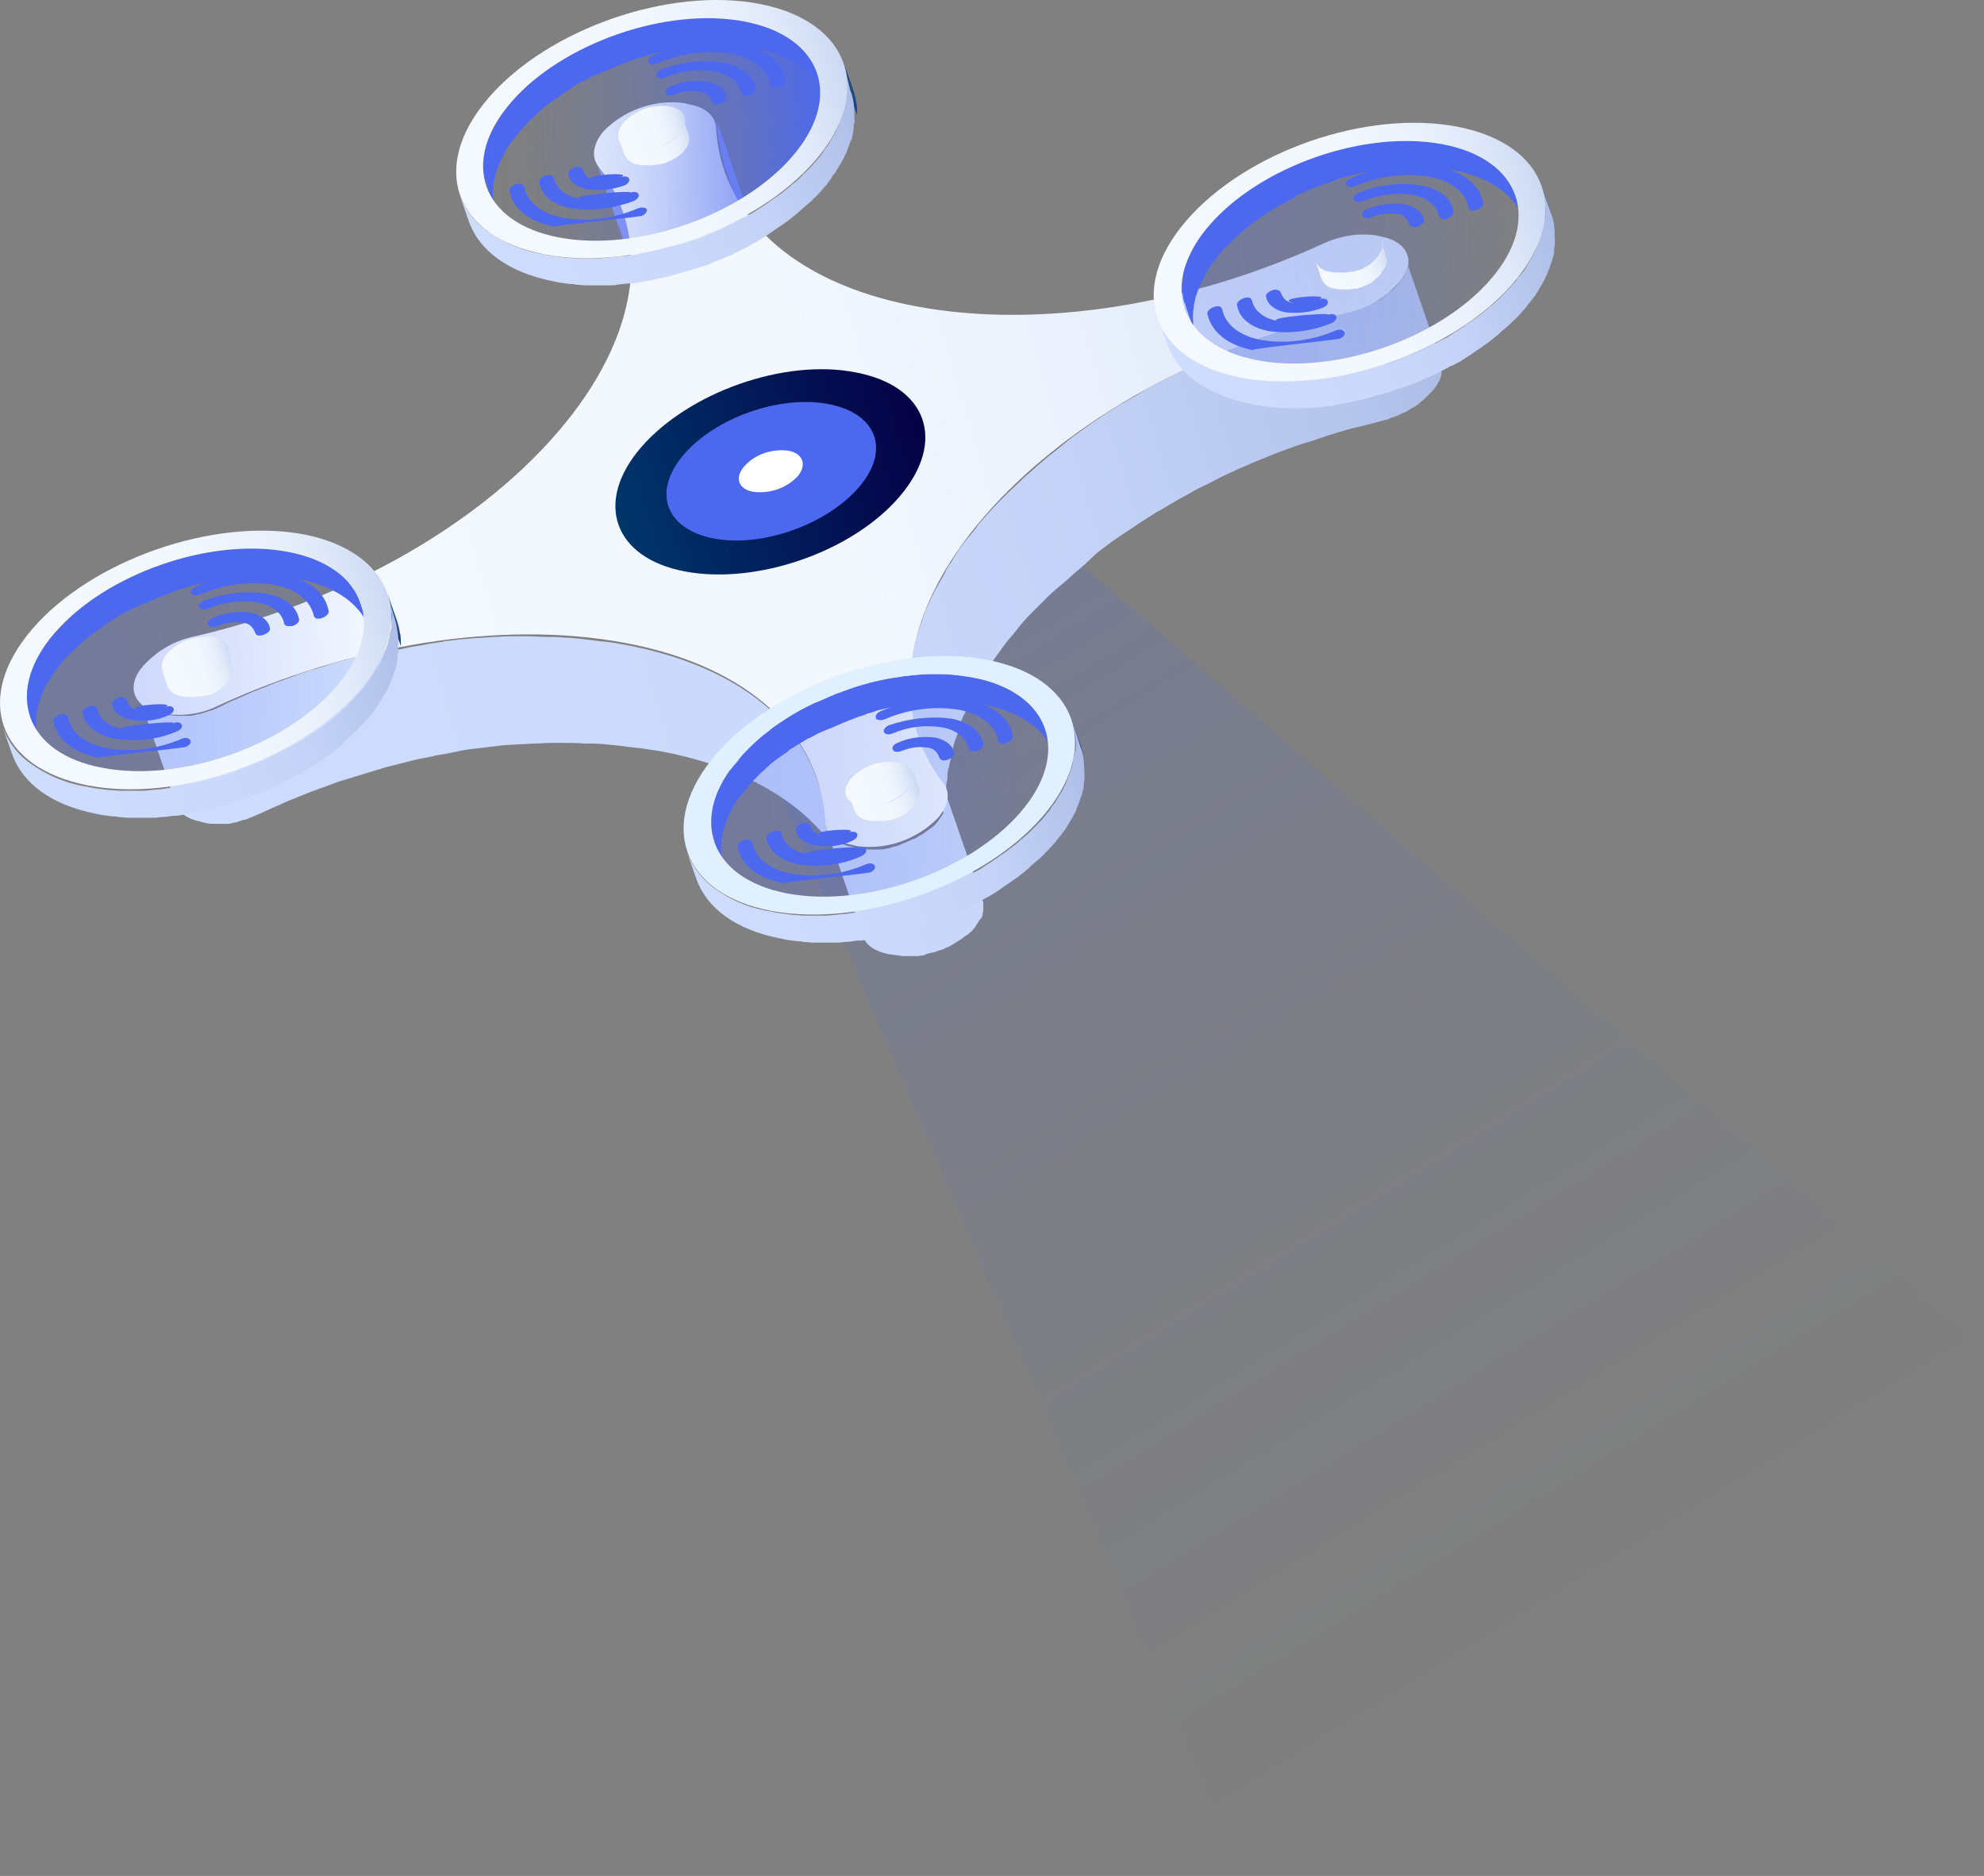 <svg width="294" height="278" viewBox="0 0 294 278" fill="none" xmlns="http://www.w3.org/2000/svg">
<rect x="0" y="0" width="294" height="278" fill="#808080" stroke="none"/>
<path opacity="0.21" d="M140.007 65.986L293.207 199.386L183.807 277.486L101.507 84.586L140.007 65.986Z" fill="url(#paint0_linear)"/>
<path d="M106.207 18.186C106.207 18.286 106.207 18.386 106.307 18.486C106.407 18.586 106.307 18.686 106.307 18.786C106.307 19.386 106.407 20.086 106.507 20.686C106.507 20.786 106.507 20.786 106.507 20.886C106.507 20.986 106.607 21.186 106.607 21.286C106.707 21.686 106.707 22.086 106.807 22.486L107.007 23.186C107.107 23.586 107.207 23.986 107.307 24.286C107.307 24.386 107.407 24.586 107.407 24.686C107.407 24.786 107.507 25.086 107.607 25.286L113.107 41.286C113.007 40.986 112.907 40.686 112.807 40.286C112.707 39.886 112.607 39.486 112.507 39.186L112.307 38.486C112.207 38.086 112.107 37.686 112.107 37.286L112.007 36.686C111.907 36.086 111.807 35.486 111.807 34.786C111.807 34.686 111.807 34.586 111.807 34.486C111.807 34.486 111.807 34.486 111.807 34.386C111.807 34.286 111.807 34.186 111.707 34.086C111.607 33.986 111.707 33.986 111.707 33.986C111.707 33.986 111.707 33.986 111.707 33.886L106.207 17.886C106.207 18.086 106.207 18.186 106.207 18.186Z" fill="#8B99F9"/>
<path d="M88.307 23.786L93.807 39.786C93.907 40.086 94.107 40.386 94.207 40.586C95.407 42.086 96.407 43.786 97.207 45.586C97.507 46.186 97.707 46.786 97.907 47.386L92.407 31.386C91.607 28.986 90.307 26.686 88.707 24.586C88.607 24.386 88.507 24.086 88.307 23.786Z" fill="#8B99F9"/>
<path d="M208.607 37.986C208.607 38.086 208.607 38.186 208.707 38.286C208.707 38.386 208.707 38.486 208.707 38.486C208.707 38.586 208.707 38.686 208.707 38.786C208.707 38.886 208.707 38.986 208.707 38.986C208.707 39.086 208.707 39.186 208.707 39.286C208.707 39.386 208.707 39.386 208.607 39.486C208.607 39.586 208.507 39.686 208.507 39.886C208.507 40.086 208.407 39.986 208.407 40.086C208.307 40.286 208.307 40.386 208.207 40.586C208.207 40.686 208.107 40.686 208.107 40.786C208.107 40.886 208.007 40.986 207.907 41.086C207.807 41.186 207.807 41.286 207.707 41.386L207.507 41.686C207.407 41.786 207.307 41.886 207.307 41.986L207.007 42.286C206.807 42.586 206.507 42.786 206.307 42.986L206.007 43.186L205.407 43.686L205.207 43.886C204.807 44.186 204.407 44.486 203.907 44.686L203.607 44.886L202.907 45.186L202.207 45.486L201.907 45.586C201.607 45.686 201.307 45.786 201.007 45.886L200.807 45.986C200.507 46.086 200.207 46.186 199.907 46.186C198.907 46.386 197.907 46.686 196.907 46.886L196.307 47.086L195.007 47.386C194.207 47.586 193.407 47.786 192.607 48.086L191.307 48.486L190.407 48.786L189.007 49.286L187.607 49.786C186.807 50.086 185.907 50.386 185.107 50.686L184.007 51.086L183.707 51.186C182.907 51.486 182.207 51.786 181.507 52.086L180.307 52.586C179.107 53.086 177.907 53.586 176.707 54.186C175.407 54.786 174.107 55.386 172.907 56.086C172.507 56.286 172.107 56.486 171.707 56.686C170.807 57.186 170.007 57.586 169.207 58.086L168.907 58.286C168.107 58.786 167.307 59.186 166.507 59.686L166.107 59.886C165.107 60.486 164.007 61.186 163.007 61.886L162.107 62.486C161.407 62.986 160.707 63.486 160.007 63.986L158.907 64.786L157.907 65.586L157.307 66.086L155.407 67.586L154.107 68.686C153.507 69.186 152.907 69.786 152.307 70.286C151.907 70.586 151.507 70.986 151.107 71.386C150.507 71.986 149.807 72.586 149.207 73.186C148.907 73.486 148.607 73.786 148.307 74.086C147.407 74.986 146.507 75.986 145.707 76.886L145.007 77.686L144.507 78.386C144.207 78.786 143.907 79.186 143.607 79.486L142.807 80.486C142.507 80.886 142.207 81.286 142.007 81.586L141.307 82.686C141.107 83.086 140.807 83.486 140.607 83.786C140.407 84.086 140.207 84.486 140.007 84.886C139.807 85.286 139.607 85.686 139.407 85.986C139.307 86.186 139.207 86.286 139.107 86.486C139.007 86.686 138.807 87.086 138.607 87.386L138.407 87.786C138.107 88.386 137.807 88.986 137.507 89.686L137.307 90.086C137.107 90.586 136.907 91.186 136.707 91.686L136.607 92.086L136.507 92.286C136.407 92.486 136.407 92.686 136.307 92.886C136.107 93.386 136.007 93.886 135.807 94.386C135.707 94.686 135.707 94.986 135.607 95.286C135.507 95.786 135.407 96.186 135.307 96.686L135.207 97.086C135.207 97.286 135.207 97.486 135.107 97.686C135.007 98.086 135.007 98.486 134.907 98.786C134.807 99.086 134.807 99.386 134.807 99.786C134.807 100.186 134.707 100.586 134.707 100.886C134.707 101.086 134.707 101.186 134.707 101.386C134.707 101.586 134.707 101.686 134.707 101.786C134.707 102.086 134.707 102.486 134.707 102.786C134.707 103.086 134.707 103.386 134.807 103.686C134.907 103.986 134.907 104.386 134.907 104.686C134.907 104.886 134.907 105.086 134.907 105.286C134.907 105.486 135.007 105.486 135.007 105.686C135.007 105.986 135.107 106.386 135.207 106.686C135.307 106.986 135.307 107.286 135.407 107.586C135.507 107.886 135.607 108.286 135.707 108.586C135.807 108.886 135.807 108.986 135.807 109.186L136.007 109.786L139.807 120.486C139.707 120.586 139.707 120.686 139.607 120.786L139.407 121.086L139.207 121.386C139.107 121.486 139.107 121.586 139.007 121.686C138.707 122.086 138.407 122.386 138.007 122.686L137.707 122.886C137.507 123.086 137.207 123.186 137.007 123.386C136.807 123.586 136.507 123.686 136.207 123.886C135.907 124.086 135.607 124.286 135.207 124.386C135.107 124.386 135.007 124.486 135.007 124.486C134.507 124.686 134.107 124.886 133.607 125.086L133.407 125.186C132.907 125.386 132.507 125.486 132.007 125.586L131.807 125.686C131.307 125.786 130.807 125.886 130.407 125.886H130.107C129.707 125.886 129.207 125.886 128.807 125.886C128.707 125.886 128.607 125.886 128.607 125.886C128.107 125.886 127.607 125.786 127.107 125.686L126.307 125.486C125.607 125.386 124.907 125.186 124.307 124.786L121.107 115.586C117.807 105.886 108.107 98.486 92.807 95.586C91.807 95.386 90.707 95.186 89.607 95.086L88.607 94.986C87.807 94.886 87.007 94.786 86.207 94.686L85.207 94.586C84.207 94.486 83.207 94.486 82.207 94.386H81.807H81.207C80.107 94.386 78.907 94.286 77.807 94.286H76.407C75.507 94.286 74.607 94.286 73.707 94.386C73.507 94.386 73.307 94.386 73.107 94.386C72.607 94.386 72.207 94.486 71.707 94.486L70.007 94.586C69.307 94.686 68.607 94.686 67.907 94.786L66.207 94.986C66.007 94.986 65.907 94.986 65.707 95.086C65.007 95.186 64.407 95.286 63.707 95.386L62.607 95.586C61.407 95.786 60.207 95.986 59.007 96.286L58.807 95.986C57.707 96.186 56.607 96.486 55.507 96.686L54.307 96.986C53.707 97.086 53.207 97.286 52.607 97.386L51.907 97.586L50.507 97.986C49.707 98.186 49.007 98.386 48.207 98.686L46.907 99.086L46.107 99.286L44.607 99.786L43.307 100.286C42.507 100.586 41.607 100.886 40.807 101.186L39.807 101.586L39.607 101.686C38.807 101.986 38.107 102.286 37.307 102.586L36.207 103.086C35.007 103.586 33.807 104.086 32.707 104.686C32.407 104.786 32.107 104.986 31.807 105.086L31.607 105.186L30.907 105.386L30.607 105.486C30.407 105.586 30.207 105.586 30.007 105.686L29.707 105.786L29.107 105.886L28.707 105.986L28.207 106.086H27.707H27.407C27.207 106.086 26.907 106.086 26.707 106.086H26.407C26.007 106.086 25.507 105.986 25.107 105.986L24.307 105.786C22.307 105.386 21.007 104.386 20.607 103.186L26.107 119.186C26.507 120.486 27.807 121.386 29.807 121.786L30.607 121.986C31.007 122.086 31.507 122.086 31.907 122.086H32.007H32.207C32.407 122.086 32.707 122.086 32.907 122.086H33.007H33.507H33.907H34.007L34.307 121.986L34.707 121.886H34.907L35.207 121.786L35.507 121.686L35.807 121.586L36.107 121.486H36.307L36.807 121.286L37.007 121.186H37.107L38.007 120.786C39.207 120.286 40.407 119.686 41.607 119.186L42.707 118.686L45.207 117.686L46.207 117.286C47.007 116.986 47.907 116.686 48.707 116.386L50.007 115.886L52.307 115.186L53.607 114.786L55.907 114.086L57.207 113.686C58.007 113.486 58.807 113.286 59.607 113.086L60.807 112.786C61.907 112.486 63.007 112.286 64.107 112.086L64.407 111.986C65.607 111.786 66.807 111.586 68.107 111.286L69.207 111.086L71.707 110.786L73.407 110.586C74.107 110.486 74.807 110.386 75.507 110.386L77.207 110.286C77.907 110.286 78.507 110.186 79.107 110.186C80.007 110.186 80.907 110.086 81.807 110.086H83.207C84.307 110.086 85.507 110.086 86.607 110.186H87.307H87.607C88.607 110.186 89.607 110.286 90.607 110.386L91.607 110.486C92.407 110.586 93.207 110.686 94.007 110.786L95.007 110.886C96.107 111.086 97.107 111.186 98.207 111.386C110.007 113.686 118.507 118.586 123.307 125.286L127.907 138.786C128.307 140.086 129.707 140.986 131.607 141.386L132.407 141.486C132.907 141.586 133.307 141.586 133.807 141.686H134.107C134.407 141.686 134.707 141.686 134.907 141.686C135.107 141.686 135.207 141.686 135.407 141.686H135.707H135.907C136.207 141.686 136.507 141.586 136.807 141.586L137.107 141.486L137.307 141.386L137.607 141.286C137.907 141.186 138.207 141.186 138.507 141.086L138.807 140.986L139.007 140.886L139.407 140.786C139.707 140.686 140.007 140.586 140.307 140.386H140.407L140.607 140.286L141.307 139.886C141.407 139.786 141.507 139.786 141.607 139.686C141.907 139.486 142.107 139.386 142.407 139.186C142.707 138.986 142.707 138.986 142.807 138.886C142.907 138.786 143.007 138.686 143.107 138.686L143.407 138.486C143.807 138.186 144.107 137.886 144.407 137.486L144.507 137.386C144.607 137.286 144.607 137.286 144.607 137.186L144.807 136.886L145.007 136.586L145.207 136.286C145.207 136.286 145.207 136.186 145.307 136.186L145.407 136.086C145.507 135.886 145.607 135.686 145.607 135.586V135.486V135.386C145.607 135.286 145.707 135.186 145.707 134.986V134.786C145.707 134.686 145.707 134.586 145.707 134.486C145.707 134.386 145.707 134.386 145.707 134.286C145.707 134.186 145.707 134.086 145.707 134.086C145.707 133.986 145.707 133.986 145.707 133.886C145.707 133.786 145.707 133.686 145.707 133.686C145.707 133.586 145.707 133.586 145.607 133.486C145.507 133.386 145.607 133.386 145.607 133.386L140.207 117.786C140.207 117.486 140.207 117.186 140.207 116.886C140.207 116.586 140.207 116.186 140.307 115.786C140.407 115.386 140.407 115.186 140.407 114.786C140.407 114.386 140.507 113.986 140.607 113.686C140.707 113.386 140.707 113.086 140.807 112.786C140.907 112.486 141.007 111.886 141.107 111.386C141.207 111.086 141.207 110.786 141.307 110.486C141.407 109.986 141.607 109.486 141.807 108.986C141.907 108.686 142.007 108.486 142.007 108.186L142.107 107.786C142.307 107.286 142.507 106.686 142.707 106.186L142.907 105.786C143.207 105.186 143.507 104.586 143.807 103.886L144.007 103.486C144.207 102.986 144.507 102.586 144.707 102.086C144.907 101.586 145.107 101.286 145.307 100.986C145.507 100.686 145.707 100.286 145.907 99.886C146.107 99.486 146.407 99.086 146.607 98.786L147.307 97.686L148.107 96.586L148.907 95.486C149.207 95.086 149.507 94.686 149.807 94.386C150.107 94.086 150.607 93.386 151.007 92.886C151.807 91.886 152.707 90.986 153.607 90.086C153.907 89.786 154.207 89.486 154.507 89.186C155.107 88.586 155.707 87.986 156.407 87.386C156.807 87.086 157.207 86.686 157.607 86.386C158.207 85.886 158.807 85.286 159.407 84.786L160.707 83.686L162.607 81.886L164.207 80.686L165.307 79.886L167.407 78.486L168.307 77.886C169.307 77.186 170.307 76.586 171.407 75.886L171.807 75.686C172.707 75.186 173.607 74.586 174.507 74.086C175.407 73.586 176.207 73.186 177.007 72.686C177.407 72.486 177.807 72.286 178.207 72.086C179.507 71.486 180.707 70.786 182.007 70.186C183.307 69.586 184.407 69.086 185.607 68.586L186.807 68.086L189.307 67.086L190.407 66.686C191.207 66.386 192.007 66.086 192.907 65.786L194.307 65.386C195.107 65.086 195.807 64.886 196.607 64.586L197.907 64.186C198.707 63.986 199.507 63.686 200.307 63.486L201.607 63.186C202.807 62.886 204.007 62.586 205.107 62.286L205.507 62.186L206.007 61.986L206.207 61.886H206.307L207.107 61.586L207.307 61.486L207.907 61.186H208.007C208.207 61.086 208.507 60.986 208.707 60.786L208.907 60.686C209.307 60.386 209.807 60.186 210.207 59.886L210.307 59.786L210.407 59.686C210.607 59.486 210.807 59.386 211.007 59.186L211.207 58.986C211.407 58.786 211.707 58.486 211.907 58.286L212.207 57.986L212.307 57.886C212.407 57.786 212.407 57.686 212.507 57.686L212.707 57.386L212.907 57.086C213.007 56.986 213.007 56.886 213.107 56.786V56.686C213.107 56.686 213.107 56.586 213.207 56.586C213.307 56.386 213.407 56.286 213.407 56.086C213.407 55.886 213.407 55.986 213.507 55.986V55.886C213.507 55.786 213.607 55.686 213.607 55.486C213.607 55.486 213.607 55.386 213.607 55.286V55.186C213.607 55.086 213.607 54.986 213.607 54.886C213.607 54.786 213.607 54.786 213.607 54.686V54.586C213.607 54.486 213.607 54.386 213.607 54.286C213.607 54.186 213.607 54.186 213.607 54.086C213.607 53.986 213.607 53.886 213.507 53.786C213.507 53.686 213.507 53.686 213.507 53.586V53.486L208.007 37.486C208.507 37.786 208.507 37.886 208.607 37.986ZM140.607 118.086C140.607 118.186 140.607 118.186 140.607 118.286C140.607 118.086 140.607 117.886 140.607 117.786V117.886C140.607 117.886 140.607 117.886 140.607 118.086Z" fill="url(#paint1_linear)"/>
<path d="M204.807 35.086C208.807 35.886 209.907 38.986 207.207 41.986L206.907 42.286C205.007 44.286 202.607 45.686 199.907 46.286C178.807 51.086 158.307 62.086 145.807 76.586C133.307 91.086 131.807 105.786 139.807 116.086C140.907 117.486 140.507 119.386 139.007 121.186C135.907 124.386 131.407 125.986 127.007 125.386L126.207 125.186C123.907 124.786 122.407 123.486 122.307 121.786C121.607 109.086 111.307 98.786 92.707 95.286C74.107 91.786 51.607 95.686 32.307 104.586C29.907 105.786 27.207 106.186 24.507 105.786L23.707 105.586C19.707 104.786 18.607 101.686 21.207 98.686L21.507 98.386C23.407 96.386 25.807 94.986 28.507 94.386C49.607 89.586 70.107 78.586 82.607 64.086C95.107 49.586 96.607 34.886 88.607 24.586C87.607 23.186 87.907 21.286 89.407 19.486C92.507 16.286 97.007 14.686 101.407 15.286L102.207 15.486C104.507 15.886 106.007 17.186 106.107 18.886C106.807 31.586 117.107 41.886 135.707 45.386C154.307 48.886 176.807 44.986 196.107 36.086C198.507 34.986 201.207 34.486 203.907 34.886L204.807 35.086Z" fill="url(#paint2_linear)"/>
<path d="M42.807 81.786C42.107 81.686 41.407 81.586 40.707 81.486C40.507 81.486 40.207 81.486 40.007 81.386C39.607 81.386 39.207 81.286 38.707 81.286H38.007C37.407 81.286 36.907 81.286 36.307 81.286H35.707H35.307C35.107 81.286 34.807 81.286 34.607 81.386C34.107 81.386 33.507 81.486 32.907 81.586H32.507L31.907 81.686C31.407 81.786 31.007 81.786 30.507 81.886L30.007 81.986L29.407 82.086L28.107 82.386L27.507 82.486L26.907 82.686L25.607 83.086C25.407 83.186 25.207 83.186 25.007 83.286L24.507 83.486C24.007 83.686 23.607 83.786 23.107 83.986L22.407 84.186L22.007 84.386C21.507 84.586 20.907 84.786 20.407 85.086L19.807 85.386L19.507 85.486L19.007 85.686C18.507 85.986 17.907 86.186 17.407 86.486L17.007 86.686L16.807 86.786C16.607 86.886 16.307 87.086 16.107 87.186C15.707 87.386 15.307 87.686 14.907 87.986C14.507 88.286 14.307 88.386 14.007 88.586C13.707 88.786 13.207 89.086 12.907 89.386L12.707 89.586C12.307 89.886 11.807 90.286 11.407 90.586C11.307 90.586 11.307 90.686 11.207 90.786C10.707 91.186 10.307 91.586 9.907 91.986C9.807 92.086 9.707 92.186 9.507 92.386C9.007 92.886 8.607 93.386 8.107 93.786L7.907 93.986C7.607 94.386 7.207 94.786 6.907 95.186L6.707 95.386C6.407 95.886 6.107 96.386 5.807 96.786L5.707 96.986C5.707 97.086 5.607 97.186 5.507 97.286C5.307 97.686 5.107 98.186 4.907 98.586C4.907 98.686 4.807 98.786 4.807 98.786C4.707 98.986 4.607 99.286 4.507 99.486C4.407 99.686 4.407 99.886 4.307 100.086L4.207 100.286C4.107 100.586 4.007 100.986 4.007 101.286C4.007 101.386 4.007 101.486 4.007 101.586V101.786C3.907 102.186 3.907 102.486 3.907 102.886C3.907 103.386 3.907 103.886 4.007 104.386C4.007 104.686 4.107 104.986 4.207 105.286C4.207 105.386 4.207 105.386 4.207 105.486C4.207 105.586 4.307 105.786 4.307 105.886L4.407 106.086C4.407 106.086 4.407 106.086 4.407 106.186L5.807 110.186C5.707 109.886 5.607 109.486 5.507 109.186V109.086C5.407 108.786 5.407 108.486 5.407 108.186V108.086C5.307 107.386 5.307 106.686 5.407 105.986C5.407 105.886 5.407 105.886 5.407 105.786C5.507 105.286 5.607 104.886 5.707 104.386L5.807 104.186C5.907 103.786 6.107 103.386 6.207 102.886C6.207 102.786 6.307 102.686 6.307 102.686C6.507 102.186 6.707 101.686 7.007 101.286L7.107 101.086C7.407 100.586 7.707 100.086 8.007 99.686L8.107 99.486C8.507 98.986 8.907 98.486 9.307 97.986C9.707 97.486 10.207 96.986 10.707 96.586L11.107 96.186C11.507 95.786 12.007 95.386 12.407 94.986L12.607 94.786C13.107 94.386 13.607 93.986 14.207 93.586C14.607 93.286 15.007 93.086 15.307 92.786C15.607 92.486 15.907 92.386 16.207 92.186C16.507 91.986 17.007 91.686 17.407 91.386C17.807 91.086 18.007 90.986 18.307 90.886L18.707 90.686C19.207 90.386 19.807 90.086 20.307 89.886L20.807 89.686L21.807 89.286C22.307 89.086 22.907 88.786 23.407 88.586L24.407 88.186L25.707 87.686L26.807 87.286C27.207 87.186 27.607 87.086 28.107 86.886C28.607 86.686 28.907 86.686 29.307 86.586C29.707 86.486 30.207 86.386 30.607 86.286L31.907 86.086L33.307 85.886L34.407 85.686C34.907 85.586 35.507 85.586 36.107 85.486C36.507 85.486 36.807 85.386 37.207 85.386H37.807C38.407 85.386 38.907 85.386 39.507 85.386H40.007C40.507 85.386 41.007 85.486 41.507 85.486H42.007C42.707 85.586 43.407 85.686 44.107 85.786C49.907 86.886 53.607 89.686 54.807 93.386L53.407 89.386C52.207 85.686 48.507 82.886 42.807 81.786Z" fill="#4C68EF"/>
<path opacity="0.25" d="M43.807 83.086C55.707 85.386 58.907 94.586 51.107 103.686C43.307 112.786 27.307 118.386 15.407 116.086C3.507 113.786 0.307 104.586 8.107 95.486C15.907 86.386 31.907 80.886 43.807 83.086Z" fill="url(#paint3_linear)"/>
<path d="M48.707 90.586C48.807 90.886 48.307 91.386 47.707 91.586C47.507 91.686 47.207 91.686 47.007 91.686C46.807 91.686 46.607 91.486 46.507 91.286C46.007 88.986 43.907 87.286 40.707 86.686C37.007 86.086 33.207 86.586 29.707 88.086C29.407 88.186 29.107 88.286 28.807 88.186C28.607 88.186 28.407 88.086 28.307 87.886C28.107 87.586 28.507 87.086 29.107 86.886C33.207 85.086 37.607 84.586 42.007 85.186C45.807 85.886 48.207 87.786 48.707 90.586Z" fill="#4C68EF"/>
<path d="M37.108 90.786C38.708 91.086 39.807 91.986 40.008 93.086C40.108 93.486 39.608 93.886 39.008 94.086C38.807 94.186 38.508 94.186 38.307 94.186C38.108 94.186 37.907 93.986 37.807 93.786C37.508 92.886 36.807 92.286 35.907 92.286C34.708 92.086 33.407 92.286 32.208 92.786C31.907 92.886 31.608 92.986 31.308 92.886C31.108 92.886 31.008 92.786 30.808 92.586C30.608 92.286 31.008 91.786 31.508 91.586C33.307 90.786 35.307 90.486 37.108 90.786Z" fill="#4C68EF"/>
<path d="M39.508 87.986C42.208 88.486 44.008 89.886 44.308 91.786C44.408 92.186 43.908 92.586 43.308 92.786C43.108 92.786 42.808 92.786 42.608 92.786C42.308 92.686 42.108 92.586 42.108 92.386C41.808 90.886 40.408 89.686 38.208 89.286C35.708 88.886 33.208 89.186 30.908 90.186C30.608 90.286 30.308 90.386 30.008 90.286C29.808 90.286 29.708 90.186 29.508 89.986C29.308 89.686 29.708 89.186 30.208 88.986C33.308 87.886 36.408 87.486 39.508 87.986Z" fill="#4C68EF"/>
<path d="M17.107 109.486C14.407 108.986 12.607 107.586 12.207 105.686C12.107 105.286 12.607 104.886 13.207 104.686C13.407 104.586 13.707 104.586 13.907 104.586C14.107 104.586 14.307 104.786 14.407 104.986C14.707 106.586 16.107 107.686 18.307 108.086C15.907 107.686 26.807 106.686 25.607 107.186C25.907 107.086 26.207 106.986 26.507 107.086C26.707 107.086 26.807 107.186 26.907 107.386C27.107 107.686 26.807 108.186 26.207 108.386C23.407 109.586 20.207 109.986 17.107 109.486Z" fill="#4C68EF"/>
<path d="M28.207 109.686C28.407 109.986 28.107 110.486 27.507 110.686C26.907 110.886 13.907 112.186 14.707 112.286C10.907 111.586 8.407 109.586 7.907 106.886C7.807 106.586 8.307 106.086 8.907 105.886C9.107 105.786 9.407 105.786 9.607 105.886C9.807 105.886 10.007 106.086 10.107 106.286C10.507 108.586 12.707 110.286 15.907 110.886C19.607 111.486 23.407 110.986 26.907 109.486C27.207 109.386 27.507 109.286 27.807 109.386C28.007 109.486 28.107 109.586 28.207 109.686Z" fill="#4C68EF"/>
<path d="M19.508 106.686C17.907 106.386 16.808 105.486 16.608 104.386C16.508 103.986 17.008 103.586 17.608 103.386C17.808 103.286 18.108 103.286 18.308 103.386C18.508 103.386 18.707 103.586 18.808 103.786C19.108 104.686 19.808 105.286 20.707 105.286C17.308 104.586 26.808 103.886 24.407 104.786C24.707 104.686 25.008 104.586 25.308 104.686C25.508 104.686 25.608 104.786 25.707 104.986C25.907 105.286 25.508 105.786 25.008 105.986C23.308 106.786 21.308 106.986 19.508 106.686Z" fill="#4C68EF"/>
<path d="M4.407 105.986L5.807 109.986C5.807 110.086 5.807 110.086 5.907 110.186L4.507 106.186C4.507 106.086 4.407 106.086 4.407 105.986Z" fill="#163F79"/>
<path d="M57.407 87.986L58.807 91.986L58.907 92.186L57.507 88.186C57.507 88.186 57.407 88.086 57.407 87.986Z" fill="#163F79"/>
<path d="M57.507 88.286L58.907 92.286C59.107 92.886 59.207 93.386 59.307 93.986L57.907 89.986C57.807 89.386 57.707 88.886 57.507 88.286Z" fill="#17417D"/>
<path d="M57.907 89.986L59.307 93.986C59.407 94.586 59.407 95.186 59.407 95.786L58.007 91.786C58.007 91.186 57.907 90.586 57.907 89.986Z" fill="#184482"/>
<path d="M57.407 87.986C57.807 89.286 58.107 90.586 58.007 91.986C58.007 92.186 58.007 92.286 58.007 92.486C58.007 92.686 58.007 92.786 58.007 92.886C58.007 92.986 58.007 93.186 57.907 93.386C57.807 93.586 57.907 93.686 57.807 93.786C57.707 93.886 57.707 94.186 57.707 94.386L57.607 94.786C57.507 94.986 57.507 95.286 57.407 95.486L57.307 95.786C57.207 96.186 57.007 96.586 56.907 96.886C56.907 96.986 56.807 97.086 56.807 97.186C56.707 97.486 56.507 97.786 56.407 98.086L56.207 98.486L55.807 98.986L55.507 99.486L55.207 99.986C55.107 100.186 55.007 100.286 54.907 100.486L54.507 100.986L54.207 101.486L53.807 101.986L53.307 102.586C52.807 103.186 52.307 103.686 51.707 104.286C51.607 104.386 51.407 104.586 51.307 104.686C50.807 105.186 50.307 105.686 49.807 106.086L49.607 106.286C49.007 106.786 48.407 107.186 47.807 107.686C47.407 107.986 46.907 108.286 46.507 108.586L45.507 109.286C45.007 109.586 44.507 109.886 44.007 110.186C43.507 110.486 43.307 110.586 42.907 110.786L42.407 110.986C41.807 111.286 41.207 111.686 40.507 111.986L39.907 112.286L38.807 112.786C38.207 113.086 37.607 113.386 36.907 113.586L35.707 114.086L34.207 114.686L32.907 115.086L31.407 115.486L30.007 115.786L28.507 116.086L27.207 116.386L25.607 116.686L24.307 116.886C23.707 116.986 23.007 116.986 22.407 117.086L21.207 117.186H20.507C19.907 117.186 19.207 117.186 18.607 117.186H18.007C17.407 117.186 16.907 117.086 16.307 117.086L15.407 116.986C14.607 116.886 13.707 116.786 12.907 116.586C9.607 116.086 6.507 114.686 3.907 112.686C2.307 111.386 1.107 109.686 0.407 107.786L1.807 111.786C3.307 115.986 7.507 119.286 14.207 120.586C15.007 120.786 15.807 120.886 16.707 120.986C17.007 120.986 17.307 120.986 17.607 121.086C18.107 121.086 18.607 121.186 19.107 121.186H20.007C20.607 121.186 21.307 121.186 21.907 121.186H22.607H23.007C23.307 121.186 23.507 121.086 23.807 121.086C24.407 121.086 25.107 120.986 25.707 120.886H26.207L26.907 120.786C27.407 120.686 28.007 120.586 28.507 120.486L29.107 120.386L29.807 120.186L31.307 119.886L32.007 119.686L32.607 119.486C33.107 119.386 33.607 119.186 34.107 119.086L34.807 118.886L35.407 118.686C35.907 118.486 36.407 118.286 37.007 118.086C37.207 117.986 37.507 117.886 37.807 117.786L38.307 117.586C38.907 117.386 39.507 117.086 40.207 116.786L41.007 116.486L41.307 116.286L41.807 115.986C42.407 115.686 43.107 115.386 43.707 114.986L44.207 114.786C44.307 114.786 44.407 114.686 44.407 114.686C44.707 114.486 45.007 114.386 45.207 114.186C45.707 113.886 46.207 113.586 46.707 113.286C47.207 112.986 47.407 112.786 47.707 112.586C48.007 112.386 48.607 111.986 49.007 111.686L49.307 111.486C49.807 111.086 50.307 110.686 50.807 110.286L51.007 109.986C51.507 109.486 52.007 109.086 52.507 108.586C52.707 108.486 52.807 108.286 52.907 108.186C53.407 107.686 54.007 107.086 54.507 106.486L54.807 106.186C54.907 106.086 55.007 105.986 55.007 105.886L55.407 105.386C55.507 105.186 55.607 105.086 55.707 104.886C55.807 104.686 55.907 104.586 56.107 104.386L56.407 103.886C56.507 103.686 56.607 103.586 56.707 103.386C56.807 103.186 56.907 103.086 57.007 102.886L57.307 102.386L57.407 102.186L57.507 101.986C57.607 101.686 57.807 101.386 57.907 101.086C57.907 100.986 58.007 100.886 58.007 100.786C58.207 100.386 58.307 100.086 58.407 99.686C58.407 99.686 58.407 99.686 58.407 99.586C58.407 99.486 58.407 99.386 58.507 99.386C58.607 99.386 58.707 98.886 58.707 98.686L58.807 98.286C58.807 98.086 58.907 97.886 58.907 97.686C58.907 97.686 58.907 97.586 58.907 97.486V97.286C58.907 97.086 58.907 96.986 59.007 96.786C59.107 96.586 59.007 96.486 59.007 96.386V95.986C59.007 95.886 59.007 95.786 59.007 95.786C59.107 94.486 58.907 93.286 58.607 92.086L57.407 87.986Z" fill="url(#paint4_linear)"/>
<path d="M45.007 79.186C58.307 81.786 62.007 92.186 53.207 102.386C44.407 112.586 26.407 118.986 13.007 116.386C-0.393 113.786 -3.993 103.386 4.807 93.186C13.607 82.986 31.607 76.686 45.007 79.186ZM15.207 113.786C26.707 115.986 42.207 110.586 49.807 101.786C57.407 92.986 54.207 83.986 42.707 81.786C31.207 79.586 15.707 84.986 8.107 93.786C0.507 102.586 3.707 111.686 15.207 113.786Z" fill="url(#paint5_linear)"/>
<path d="M33.907 96.486C33.907 96.686 33.907 96.886 33.807 96.986V97.086C33.707 97.286 33.707 97.486 33.607 97.686C33.507 97.786 33.407 97.986 33.307 98.086C33.207 98.186 33.207 98.286 33.107 98.386C32.907 98.686 32.607 98.886 32.307 99.186L32.007 99.386C31.907 99.486 31.707 99.586 31.507 99.686C31.307 99.786 31.107 99.886 30.907 99.986L30.807 100.086C30.507 100.186 30.307 100.286 30.007 100.386H29.907C29.607 100.486 29.407 100.586 29.107 100.586H29.007C28.707 100.686 28.407 100.686 28.207 100.686H28.107C27.907 100.686 27.607 100.686 27.307 100.686H27.007C26.707 100.686 26.407 100.686 26.107 100.586C25.207 100.586 24.407 100.086 24.007 99.286L24.807 101.686C25.207 102.586 26.007 103.086 27.007 103.186C27.307 103.286 27.607 103.286 27.807 103.286H28.507H28.807H29.007L29.507 103.186H29.707H29.807H30.007L30.507 103.086L30.607 102.986H30.707H31.007C31.207 102.886 31.407 102.886 31.507 102.786C31.507 102.786 31.507 102.786 31.607 102.786L31.707 102.686L32.107 102.486L32.307 102.386L32.707 102.086L32.907 101.886L33.007 101.786C33.307 101.586 33.607 101.286 33.807 100.986C33.907 100.886 33.907 100.786 34.007 100.686C34.107 100.586 34.207 100.486 34.207 100.286C34.307 100.186 34.307 99.986 34.407 99.886V99.786V99.686C34.407 99.586 34.407 99.586 34.407 99.486C34.407 99.386 34.407 99.286 34.407 99.186C34.407 99.086 34.407 99.186 34.407 99.186V99.086C34.407 98.986 34.407 98.986 34.407 98.886C34.407 98.786 34.407 98.686 34.307 98.586L33.807 95.986C33.907 96.186 33.907 96.286 33.907 96.486Z" fill="url(#paint6_linear)"/>
<path d="M31.707 94.386C34.007 94.786 34.607 96.586 33.107 98.386C31.307 100.286 28.707 101.186 26.207 100.786C23.907 100.386 23.307 98.586 24.807 96.786C26.507 94.986 29.107 94.086 31.707 94.386Z" fill="url(#paint7_linear)"/>
<path d="M144.107 100.386C143.407 100.286 142.707 100.186 142.007 100.086C141.807 100.086 141.507 100.086 141.307 99.986C140.907 99.986 140.507 99.886 140.007 99.886H139.307C138.707 99.886 138.207 99.886 137.607 99.886H137.007H136.607L136.007 99.986C135.407 99.986 134.907 100.086 134.407 100.186H134.007L133.407 100.286C132.907 100.386 132.507 100.386 132.007 100.486C131.807 100.486 131.607 100.486 131.407 100.586L130.807 100.686L129.507 100.986L128.907 101.086L128.307 101.286L127.007 101.686L126.407 101.886L125.907 102.086C125.507 102.286 125.007 102.386 124.607 102.586L123.907 102.786L123.507 102.986C123.007 103.186 122.407 103.486 121.907 103.686L121.207 103.986L120.907 104.086L120.407 104.286L118.807 105.086L118.407 105.286L118.207 105.386C118.007 105.486 117.707 105.686 117.507 105.786C117.107 105.986 116.707 106.286 116.307 106.586C115.907 106.886 115.707 106.986 115.407 107.186C115.107 107.386 114.607 107.686 114.307 107.986C114.207 108.086 114.107 108.086 114.107 108.186C113.707 108.486 113.207 108.886 112.807 109.186L112.607 109.386C112.107 109.786 111.707 110.186 111.307 110.586L110.907 110.986C110.407 111.486 110.007 111.886 109.607 112.386L109.407 112.686C109.107 113.086 108.707 113.486 108.407 113.886L108.207 114.086C107.907 114.586 107.607 115.086 107.307 115.486L107.207 115.686L107.007 115.986C106.807 116.386 106.607 116.786 106.407 117.186L106.307 117.386C106.207 117.586 106.107 117.886 106.007 118.086C105.907 118.286 105.907 118.486 105.807 118.686L105.707 118.886C105.607 119.186 105.507 119.586 105.507 119.886C105.507 119.986 105.507 120.086 105.507 120.186V120.386C105.507 120.786 105.407 121.086 105.407 121.486C105.407 121.986 105.407 122.486 105.507 122.986C105.507 123.286 105.607 123.586 105.707 123.886C105.707 123.986 105.707 123.986 105.807 124.086C105.807 124.186 105.907 124.386 105.907 124.486V124.686C105.907 124.686 105.907 124.686 105.907 124.786L107.307 128.786C107.207 128.486 107.107 128.086 107.007 127.786C107.007 127.786 107.007 127.786 107.007 127.686C106.907 127.386 106.907 127.086 106.907 126.786V126.686C106.807 125.986 106.807 125.286 106.907 124.586V124.386C107.007 123.886 107.107 123.486 107.207 122.986C107.207 122.886 107.307 122.886 107.307 122.786C107.407 122.386 107.607 121.886 107.707 121.486C107.707 121.386 107.807 121.286 107.807 121.286C108.007 120.786 108.307 120.286 108.507 119.786L108.607 119.586C108.907 119.086 109.207 118.586 109.507 118.186C109.507 118.086 109.607 118.086 109.707 117.986C110.107 117.486 110.507 116.986 110.907 116.486C111.307 115.986 111.807 115.486 112.207 115.086C112.307 114.986 112.407 114.886 112.607 114.686C113.007 114.286 113.507 113.886 113.907 113.486L114.107 113.286C114.607 112.886 115.107 112.486 115.707 112.086C116.107 111.786 116.507 111.586 116.807 111.286C117.107 110.986 117.407 110.886 117.707 110.686C118.007 110.486 118.507 110.186 119.007 109.886C119.507 109.586 119.607 109.486 119.907 109.386L120.307 109.186C120.807 108.886 121.407 108.586 121.907 108.386L122.407 108.186L123.407 107.786C123.907 107.586 124.507 107.286 125.007 107.086L126.007 106.686L127.307 106.186C127.707 106.086 128.107 105.986 128.407 105.786C128.807 105.686 129.207 105.586 129.707 105.386C130.207 105.186 130.507 105.186 130.907 105.086C131.307 104.986 131.707 104.886 132.207 104.786L133.307 104.586L134.707 104.386C135.107 104.286 135.407 104.286 135.807 104.186C136.407 104.086 136.907 104.086 137.407 103.986C137.807 103.986 138.107 103.886 138.507 103.886H139.107C139.707 103.886 140.207 103.886 140.807 103.886H141.307C141.807 103.886 142.307 103.986 142.807 103.986L143.507 104.086C144.207 104.186 144.907 104.286 145.607 104.386C151.407 105.486 155.107 108.286 156.307 111.986L154.907 107.986C153.607 104.286 149.907 101.486 144.107 100.386Z" fill="#4C68EF"/>
<path opacity="0.25" d="M145.107 101.686C157.007 103.986 160.207 113.186 152.407 122.286C144.607 131.386 128.607 136.986 116.807 134.686C105.007 132.386 101.707 123.186 109.507 114.086C117.307 104.986 133.307 99.386 145.107 101.686Z" fill="url(#paint8_linear)"/>
<path d="M150.107 109.086C150.207 109.386 149.707 109.886 149.107 110.086C148.907 110.186 148.607 110.186 148.407 110.186C148.207 110.186 148.007 109.986 147.907 109.786C147.507 107.486 145.307 105.786 142.107 105.186C138.407 104.586 134.607 105.086 131.107 106.586C130.807 106.686 130.507 106.786 130.207 106.686C130.007 106.686 129.807 106.586 129.807 106.386C129.607 106.086 130.007 105.586 130.507 105.386C134.507 103.686 139.007 103.086 143.307 103.786C147.107 104.386 149.607 106.386 150.107 109.086Z" fill="#4C68EF"/>
<path d="M138.507 109.286C140.107 109.586 141.207 110.486 141.407 111.586C141.507 111.986 141.007 112.386 140.407 112.586C140.207 112.686 139.907 112.686 139.707 112.686C139.507 112.686 139.307 112.486 139.207 112.286C138.907 111.386 138.207 110.786 137.307 110.786C136.107 110.586 134.807 110.786 133.607 111.286C133.307 111.386 133.007 111.486 132.707 111.386C132.507 111.386 132.407 111.286 132.307 111.086C132.107 110.786 132.407 110.286 133.007 110.086C134.707 109.286 136.607 109.086 138.507 109.286Z" fill="#4C68EF"/>
<path d="M140.907 106.486C143.607 106.986 145.407 108.386 145.707 110.286C145.807 110.686 145.307 111.086 144.707 111.286C144.507 111.386 144.207 111.386 144.007 111.286C143.707 111.186 143.607 111.086 143.507 110.886C143.207 109.386 141.807 108.186 139.607 107.786C137.107 107.386 134.607 107.686 132.307 108.686C132.007 108.786 131.707 108.886 131.407 108.786C131.207 108.786 131.107 108.686 131.007 108.486C130.807 108.186 131.207 107.686 131.707 107.486C134.607 106.486 137.807 106.086 140.907 106.486Z" fill="#4C68EF"/>
<path d="M118.407 128.086C115.707 127.586 113.907 126.186 113.607 124.186C113.507 123.786 114.007 123.386 114.607 123.186C114.807 123.086 115.107 123.086 115.307 123.086C115.507 123.086 115.707 123.286 115.807 123.486C116.107 125.086 117.507 126.186 119.707 126.586C117.407 126.186 128.207 125.186 127.007 125.686C127.307 125.586 127.607 125.486 127.907 125.586C128.107 125.586 128.207 125.686 128.307 125.886C128.507 126.186 128.107 126.686 127.607 126.886C124.707 128.186 121.507 128.586 118.407 128.086Z" fill="#4C68EF"/>
<path d="M129.607 128.286C129.807 128.586 129.507 129.086 128.907 129.286C128.307 129.486 115.307 130.786 116.107 130.886C112.307 130.186 109.807 128.186 109.307 125.486C109.207 125.186 109.707 124.686 110.307 124.486C110.507 124.386 110.807 124.386 111.007 124.486C111.207 124.486 111.407 124.686 111.507 124.886C111.907 127.186 114.107 128.886 117.307 129.486C121.007 130.086 124.807 129.586 128.307 128.086C128.607 127.986 128.907 127.886 129.207 127.986C129.307 127.986 129.507 128.086 129.607 128.286Z" fill="#4C68EF"/>
<path d="M120.807 125.286C119.207 124.986 118.107 124.086 117.907 122.986C117.807 122.586 118.307 122.186 118.907 121.986C119.107 121.886 119.407 121.886 119.607 121.986C119.807 121.986 120.007 122.186 120.107 122.386C120.407 123.286 121.107 123.886 122.007 123.886C118.607 123.186 128.107 122.486 125.707 123.386C126.007 123.286 126.307 123.186 126.607 123.286C126.807 123.286 126.907 123.386 127.007 123.586C127.207 123.886 126.807 124.386 126.307 124.586C124.607 125.386 122.707 125.586 120.807 125.286Z" fill="#4C68EF"/>
<path d="M105.807 124.586L107.207 128.586C107.207 128.686 107.307 128.686 107.307 128.786L105.907 124.786C105.807 124.686 105.807 124.686 105.807 124.586Z" fill="#163F79"/>
<path d="M158.807 106.586L160.207 110.586C160.207 110.686 160.307 110.786 160.307 110.786L158.907 106.786L158.807 106.586Z" fill="#163F79"/>
<path d="M158.807 106.786L160.207 110.786C160.407 111.386 160.507 111.886 160.607 112.486L159.207 108.486C159.107 107.986 159.007 107.386 158.807 106.786Z" fill="#17417D"/>
<path d="M159.207 108.486L160.607 112.486C160.707 113.086 160.707 113.686 160.707 114.286L159.307 110.286C159.307 109.686 159.307 109.086 159.207 108.486Z" fill="#184482"/>
<path d="M158.807 106.586C159.207 107.886 159.407 109.186 159.407 110.486V110.986C159.407 111.086 159.407 111.286 159.307 111.386C159.207 111.486 159.307 111.686 159.207 111.886C159.107 112.086 159.207 112.186 159.107 112.286C159.007 112.386 159.007 112.686 159.007 112.886C159.007 113.086 158.907 113.086 158.907 113.286C158.907 113.486 158.807 113.786 158.707 113.986L158.607 114.286C158.507 114.686 158.307 115.086 158.207 115.386C158.207 115.486 158.107 115.586 158.107 115.686L157.707 116.586C157.607 116.686 157.607 116.886 157.507 116.986L157.207 117.486L156.907 117.986L156.607 118.486L156.307 118.986L155.907 119.486C155.807 119.686 155.707 119.786 155.607 119.986L155.207 120.486C155.007 120.686 154.907 120.886 154.707 121.086C154.207 121.686 153.707 122.186 153.107 122.786L152.707 123.186C152.207 123.686 151.707 124.086 151.107 124.586L150.907 124.786C150.307 125.286 149.707 125.686 149.107 126.186C148.707 126.486 148.207 126.786 147.807 127.086L146.807 127.786C146.307 128.086 145.807 128.386 145.407 128.686C145.007 128.986 144.707 129.086 144.307 129.286L143.807 129.486C143.207 129.786 142.607 130.086 141.907 130.486L141.307 130.786C140.907 130.986 140.607 131.086 140.207 131.286C139.607 131.586 139.007 131.886 138.307 132.086L137.107 132.586L135.507 133.186L134.207 133.586L132.707 133.986L131.307 134.286L129.807 134.586L128.507 134.886L126.907 135.186L125.607 135.386C125.007 135.486 124.307 135.486 123.707 135.586L122.507 135.686H121.807C121.107 135.686 120.507 135.686 119.907 135.686H119.307C118.707 135.686 118.107 135.586 117.607 135.586L116.807 135.486C116.007 135.386 115.107 135.286 114.307 135.086C111.007 134.586 107.907 133.286 105.307 131.186C103.707 129.886 102.507 128.186 101.807 126.286L103.207 130.286C104.707 134.486 108.907 137.786 115.707 139.086C116.507 139.286 117.307 139.386 118.207 139.486C118.507 139.486 118.807 139.486 119.007 139.586C119.507 139.586 120.007 139.686 120.507 139.686H121.307C121.907 139.686 122.607 139.686 123.207 139.686H123.907H124.307L125.107 139.586C125.707 139.586 126.407 139.486 127.007 139.386H127.507L128.307 139.286C128.807 139.186 129.407 139.086 129.907 138.986L130.507 138.886L131.207 138.686L132.707 138.386L133.407 138.186L134.007 137.986L135.507 137.586L136.207 137.386L136.807 137.186C137.307 136.986 137.807 136.786 138.407 136.586L139.207 136.286L139.607 136.086C140.207 135.886 140.907 135.586 141.507 135.286L142.307 134.986L142.707 134.786L143.307 134.486C143.907 134.186 144.607 133.886 145.207 133.486L145.707 133.286C145.807 133.286 145.807 133.186 145.907 133.186C146.207 132.986 146.507 132.886 146.807 132.686C147.307 132.386 147.807 132.086 148.207 131.786C148.607 131.486 148.907 131.286 149.207 131.086C149.507 130.886 150.107 130.486 150.507 130.186L150.807 129.986C151.307 129.586 151.807 129.186 152.307 128.786L152.507 128.586C153.007 128.086 153.507 127.686 154.107 127.186L154.507 126.786C155.007 126.286 155.607 125.686 156.107 125.086L156.407 124.786L156.607 124.486L157.007 123.986L157.407 123.486L157.807 122.986L158.107 122.486L158.407 121.986L158.707 121.486C158.807 121.286 158.907 121.186 159.007 120.986L159.107 120.786L159.207 120.586C159.407 120.286 159.507 119.986 159.607 119.686C159.607 119.586 159.707 119.486 159.707 119.386C159.907 118.986 160.007 118.686 160.107 118.286C160.107 118.186 160.207 118.086 160.207 118.086L160.407 117.386L160.507 116.986C160.607 116.786 160.607 116.586 160.607 116.386V116.186C160.607 116.086 160.607 115.986 160.607 115.986C160.607 115.986 160.707 115.686 160.707 115.486C160.707 115.286 160.707 115.186 160.707 115.086C160.707 114.886 160.707 114.786 160.707 114.586C160.707 114.486 160.707 114.486 160.707 114.386C160.707 113.186 160.607 111.886 160.107 110.686L158.807 106.586Z" fill="url(#paint9_linear)"/>
<path d="M146.307 97.786C159.707 100.386 163.307 110.786 154.507 120.986C145.707 131.186 127.707 137.486 114.307 134.986C100.907 132.486 97.307 121.986 106.107 111.786C114.907 101.586 132.907 95.186 146.307 97.786ZM116.607 132.386C128.107 134.586 143.607 129.186 151.207 120.386C158.807 111.586 155.607 102.586 144.107 100.386C132.607 98.186 117.107 103.586 109.507 112.386C101.907 121.186 105.107 130.186 116.607 132.386Z" fill="#E1F0FF"/>
<path d="M135.307 115.086C135.307 115.286 135.307 115.486 135.207 115.586V115.686C135.107 115.886 135.107 116.086 135.007 116.286C134.907 116.386 134.807 116.586 134.807 116.686C134.707 116.786 134.707 116.886 134.607 116.986C134.407 117.286 134.107 117.486 133.807 117.786C133.707 117.886 133.607 117.986 133.507 117.986L133.107 118.286L132.507 118.586L132.407 118.686C132.107 118.786 131.907 118.886 131.607 118.986H131.507C131.207 119.086 131.007 119.186 130.707 119.186H130.607C130.307 119.286 130.007 119.286 129.807 119.286H129.707C129.507 119.286 129.207 119.286 128.907 119.286H128.807C128.507 119.286 128.207 119.286 127.907 119.186C127.007 119.086 126.107 118.486 125.807 117.686L126.607 120.086C127.007 120.986 127.807 121.486 128.707 121.586C129.007 121.686 129.207 121.686 129.507 121.686H130.207H130.507H130.807L131.307 121.586H131.507H131.607H131.807L132.307 121.486L132.407 121.386H132.507L132.707 121.286C132.907 121.186 133.107 121.186 133.207 121.086C133.207 121.086 133.207 121.086 133.307 121.086L133.407 120.986L133.807 120.786L134.007 120.686L134.407 120.386L134.607 120.186L134.707 120.086C135.007 119.886 135.307 119.586 135.507 119.286V119.186C135.607 119.086 135.607 118.986 135.707 118.886C135.807 118.786 135.907 118.686 136.007 118.486C136.107 118.386 136.107 118.186 136.207 118.086V117.986V117.886C136.207 117.786 136.207 117.786 136.207 117.686C136.207 117.586 136.207 117.486 136.207 117.386V117.286C136.207 117.186 136.207 117.186 136.207 117.086C136.207 116.986 136.207 116.886 136.107 116.786L135.307 114.386C135.107 114.786 135.207 114.886 135.307 115.086Z" fill="url(#paint10_linear)"/>
<path d="M133.007 112.986C135.307 113.386 135.907 115.186 134.407 116.986C132.607 118.886 130.007 119.786 127.507 119.386C125.207 118.986 124.607 117.186 126.107 115.386C127.907 113.486 130.407 112.586 133.007 112.986Z" fill="url(#paint11_linear)"/>
<path d="M213.807 21.286C213.107 21.186 212.407 21.086 211.707 20.986C211.507 20.986 211.207 20.986 211.007 20.886C210.607 20.886 210.207 20.786 209.707 20.786H209.007C208.407 20.786 207.907 20.786 207.307 20.786H206.707H206.307L205.607 20.886C205.107 20.886 204.507 20.986 204.007 20.986H203.607L203.007 21.086C202.507 21.186 202.107 21.186 201.607 21.286C201.407 21.286 201.207 21.286 201.007 21.386C200.807 21.486 200.607 21.486 200.407 21.486L199.107 21.786C198.907 21.786 198.707 21.886 198.507 21.886L197.907 22.086C197.507 22.186 197.007 22.286 196.607 22.486L196.007 22.686L195.507 22.886L194.207 23.386C194.007 23.486 193.807 23.486 193.507 23.586L193.107 23.786C192.507 23.986 192.007 24.286 191.507 24.486C191.307 24.586 191.107 24.686 190.907 24.786L190.607 24.886L190.107 25.086C189.607 25.386 189.007 25.586 188.507 25.886L188.107 26.086L187.907 26.186C187.707 26.286 187.407 26.486 187.207 26.686C186.807 26.886 186.307 27.186 186.007 27.486L185.107 28.086C184.707 28.386 184.307 28.586 184.007 28.886L183.807 29.086C183.407 29.386 182.907 29.786 182.507 30.086L182.307 30.286C181.807 30.686 181.407 31.086 181.007 31.486C180.907 31.586 180.707 31.686 180.607 31.886C180.107 32.386 179.707 32.786 179.207 33.286L179.007 33.586C178.707 33.986 178.307 34.386 178.007 34.786L177.907 34.986C177.607 35.486 177.307 35.986 177.007 36.386L176.907 36.586L176.807 36.886C176.607 37.286 176.407 37.686 176.207 38.086C176.207 38.186 176.107 38.286 176.107 38.286C176.007 38.486 175.907 38.786 175.807 38.986C175.707 39.186 175.707 39.386 175.607 39.586L175.507 39.786C175.407 40.086 175.307 40.486 175.307 40.786C175.307 40.886 175.307 40.986 175.307 41.086C175.307 41.186 175.307 41.186 175.307 41.286C175.307 41.686 175.207 41.986 175.207 42.386C175.207 42.886 175.207 43.386 175.307 43.886C175.307 44.186 175.407 44.486 175.507 44.786C175.507 44.886 175.507 44.886 175.607 44.986C175.707 45.086 175.707 45.286 175.707 45.386L175.807 45.586C175.807 45.586 175.807 45.586 175.807 45.686L177.207 49.686C177.107 49.386 177.007 48.986 176.907 48.686V48.586C176.807 48.286 176.807 47.986 176.807 47.686V47.586C176.707 46.886 176.807 46.186 176.907 45.486V45.286C177.007 44.786 177.107 44.386 177.207 43.886L177.307 43.686C177.407 43.286 177.607 42.786 177.807 42.386C177.807 42.286 177.907 42.186 177.907 42.186C178.107 41.686 178.407 41.186 178.607 40.686L178.707 40.486C179.007 39.986 179.307 39.486 179.607 39.086L179.707 38.886C180.107 38.386 180.507 37.886 180.907 37.386C181.307 36.886 181.807 36.386 182.307 35.986L182.707 35.586C183.107 35.186 183.607 34.786 184.007 34.386L184.207 34.186C184.707 33.786 185.207 33.386 185.707 32.986C186.107 32.686 186.507 32.486 186.807 32.186C187.207 31.886 187.407 31.786 187.707 31.586C188.007 31.386 188.507 31.086 189.007 30.786C189.507 30.486 189.607 30.386 189.907 30.286L190.307 30.086C190.807 29.786 191.407 29.486 191.907 29.286L192.007 28.986L193.007 28.586C193.507 28.386 194.107 28.086 194.607 27.886L195.707 27.486L197.007 26.986C197.407 26.886 197.807 26.786 198.107 26.586L199.407 26.186L200.607 25.886L201.907 25.586L203.007 25.386C203.507 25.286 203.907 25.186 204.407 25.186C204.907 25.186 205.107 25.086 205.507 25.086C206.107 24.986 206.607 24.986 207.107 24.886C207.507 24.886 207.807 24.786 208.207 24.786H208.807C209.407 24.786 209.907 24.786 210.507 24.786H211.007C211.507 24.786 212.007 24.786 212.507 24.886H213.107C213.807 24.986 214.507 25.086 215.207 25.186C221.007 26.286 224.707 29.086 225.907 32.786L224.507 28.786C223.207 25.286 219.607 22.386 213.807 21.286Z" fill="#4C68EF"/>
<path opacity="0.25" d="M214.807 22.686C226.707 24.986 229.907 34.186 222.107 43.286C214.307 52.386 198.307 57.986 186.407 55.686C174.507 53.386 171.307 44.186 179.107 35.086C186.907 25.986 202.907 20.386 214.807 22.686Z" fill="url(#paint12_linear)"/>
<path d="M219.807 30.086C219.907 30.486 219.407 30.886 218.807 31.086C218.607 31.186 218.307 31.186 218.107 31.186C217.907 31.186 217.707 30.986 217.607 30.786C217.207 28.486 215.007 26.786 211.807 26.186C208.107 25.586 204.307 26.086 200.807 27.586C200.507 27.686 200.207 27.786 199.907 27.686C199.707 27.686 199.607 27.586 199.507 27.386C199.307 27.086 199.707 26.586 200.207 26.386C204.307 24.586 208.707 24.086 213.107 24.686C216.807 25.386 219.207 27.386 219.807 30.086Z" fill="#4C68EF"/>
<path d="M208.107 30.286C209.707 30.586 210.807 31.386 211.007 32.586C211.107 32.986 210.607 33.386 210.007 33.586C209.807 33.686 209.507 33.686 209.307 33.586C209.007 33.586 208.907 33.386 208.807 33.186C208.507 32.286 207.807 31.686 206.907 31.686C205.707 31.486 204.407 31.686 203.207 32.186C202.907 32.286 202.607 32.386 202.307 32.286C202.107 32.286 202.007 32.186 201.907 31.986C201.707 31.686 202.007 31.186 202.607 30.986C204.307 30.286 206.307 29.986 208.107 30.286Z" fill="#4C68EF"/>
<path d="M210.607 27.486C213.307 27.986 215.107 29.386 215.407 31.386C215.507 31.786 215.007 32.186 214.407 32.386C214.207 32.486 213.907 32.486 213.707 32.386C213.407 32.386 213.307 32.186 213.207 31.986C212.907 30.486 211.507 29.286 209.307 28.886C206.807 28.486 204.307 28.886 202.007 29.786C201.707 29.886 201.407 29.986 201.107 29.886C200.907 29.886 200.707 29.786 200.607 29.586C200.407 29.286 200.807 28.786 201.307 28.586C204.207 27.386 207.407 26.986 210.607 27.486Z" fill="#4C68EF"/>
<path d="M188.107 49.086C185.407 48.586 183.607 47.186 183.307 45.186C183.207 44.886 183.707 44.386 184.307 44.186C184.507 44.086 184.807 44.086 185.007 44.086C185.207 44.086 185.407 44.286 185.507 44.486C185.807 45.986 187.207 47.186 189.407 47.586C187.007 47.086 197.907 46.186 196.707 46.686C197.007 46.586 197.307 46.486 197.607 46.586C197.807 46.586 197.907 46.686 198.007 46.886C198.207 47.186 197.807 47.686 197.307 47.886C194.407 49.086 191.207 49.486 188.107 49.086Z" fill="#4C68EF"/>
<path d="M199.207 49.186C199.407 49.486 199.107 49.986 198.507 50.186C197.907 50.386 184.907 51.686 185.707 51.886C181.907 51.186 179.507 49.186 178.907 46.486C178.807 46.186 179.307 45.686 179.907 45.486C180.107 45.386 180.407 45.386 180.607 45.386C180.807 45.386 181.007 45.586 181.107 45.786C181.507 48.086 183.707 49.786 186.907 50.386C190.607 50.986 194.407 50.486 197.907 48.986C198.207 48.886 198.507 48.786 198.807 48.886C199.007 48.986 199.107 49.086 199.207 49.186Z" fill="#4C68EF"/>
<path d="M190.507 46.286C188.907 45.986 187.807 45.086 187.607 43.986C187.507 43.586 188.007 43.186 188.607 42.986C188.807 42.886 189.107 42.886 189.307 42.986C189.507 42.986 189.707 43.186 189.807 43.386C190.107 44.286 190.807 44.886 191.707 44.886C188.307 44.186 197.807 43.386 195.407 44.386C195.707 44.286 196.007 44.186 196.307 44.286C196.507 44.286 196.607 44.386 196.707 44.586C196.907 44.886 196.607 45.386 196.007 45.586C194.307 46.286 192.407 46.486 190.507 46.286Z" fill="#4C68EF"/>
<path d="M175.407 45.586L176.807 49.586L176.907 49.786L175.507 45.786C175.507 45.686 175.407 45.586 175.407 45.586Z" fill="#163F79"/>
<path d="M228.407 27.586L229.807 31.586C229.807 31.686 229.907 31.786 229.907 31.786L228.507 27.786C228.507 27.686 228.407 27.686 228.407 27.586Z" fill="#163F79"/>
<path d="M228.507 27.786L229.907 31.786C230.107 32.386 230.207 32.886 230.307 33.486L228.907 29.486C228.807 28.886 228.707 28.386 228.507 27.786Z" fill="#17417D"/>
<path d="M228.907 29.486L230.307 33.486C230.407 34.086 230.407 34.686 230.407 35.286L229.007 31.286C229.007 30.686 229.007 30.086 228.907 29.486Z" fill="#184482"/>
<path d="M228.407 27.586C228.807 28.886 229.007 30.186 229.007 31.486V31.986C229.007 32.086 229.007 32.286 228.907 32.386C228.807 32.486 228.907 32.686 228.807 32.886C228.707 33.086 228.807 33.186 228.707 33.286C228.607 33.386 228.607 33.686 228.607 33.886L228.507 34.286C228.407 34.486 228.407 34.786 228.307 34.986C228.307 35.086 228.207 35.186 228.207 35.286C228.107 35.686 227.907 35.986 227.807 36.386C227.707 36.486 227.707 36.586 227.707 36.686C227.607 36.986 227.407 37.286 227.307 37.586C227.207 37.686 227.207 37.886 227.107 37.986C227.007 38.086 226.907 38.286 226.807 38.486L226.507 38.986L226.207 39.486L225.907 39.986C225.807 40.186 225.707 40.286 225.507 40.486C225.407 40.686 225.307 40.786 225.107 40.986C224.907 41.186 224.807 41.286 224.707 41.486C224.607 41.686 224.407 41.886 224.207 42.086C223.707 42.686 223.207 43.186 222.607 43.786C222.507 43.986 222.307 44.086 222.207 44.186C221.707 44.686 221.207 45.186 220.607 45.586L220.407 45.786C219.807 46.286 219.207 46.786 218.607 47.186C218.207 47.486 217.707 47.786 217.307 48.086C216.907 48.386 216.607 48.586 216.307 48.786C216.007 48.986 215.307 49.386 214.907 49.686C214.507 49.986 214.207 50.086 213.807 50.286L213.407 50.486C212.807 50.786 212.207 51.186 211.507 51.486L210.907 51.786C210.507 51.986 210.207 52.086 209.807 52.286L208.007 52.986L206.807 53.486C206.307 53.686 205.807 53.886 205.207 53.986C204.607 54.086 204.307 54.286 203.907 54.386C203.507 54.486 202.907 54.686 202.407 54.786C201.907 54.886 201.507 54.986 201.107 55.086C200.707 55.186 200.107 55.286 199.607 55.386C199.107 55.486 198.707 55.586 198.307 55.686L196.707 55.986L195.507 56.186C194.907 56.286 194.207 56.286 193.607 56.386L192.407 56.486H191.707C191.107 56.486 190.407 56.486 189.807 56.486H189.207C188.607 56.486 188.107 56.386 187.507 56.386C187.207 56.386 186.907 56.386 186.607 56.286C185.807 56.186 184.907 56.086 184.107 55.886C180.807 55.386 177.707 54.086 175.107 51.986C173.507 50.686 172.307 48.986 171.607 47.086L173.007 51.086C174.507 55.286 178.707 58.586 185.507 59.886C186.307 60.086 187.107 60.186 188.007 60.286L188.807 60.386C189.307 60.386 189.807 60.486 190.307 60.486H191.107C191.707 60.486 192.407 60.486 193.007 60.486H193.707H194.107L194.907 60.386C195.507 60.386 196.207 60.286 196.807 60.186C197.007 60.186 197.107 60.186 197.307 60.186L198.007 59.986C198.507 59.886 199.107 59.786 199.607 59.686L200.207 59.586L200.907 59.386L202.407 59.086L203.107 58.886C203.307 58.886 203.507 58.786 203.707 58.686L205.207 58.286C205.407 58.186 205.707 58.186 205.907 58.086L206.507 57.886C207.007 57.686 207.507 57.486 208.107 57.386C208.407 57.286 208.607 57.186 208.907 57.086L209.307 56.886C209.907 56.686 210.607 56.386 211.207 56.086C211.407 55.986 211.707 55.886 212.007 55.786L212.407 55.586L213.007 55.286C213.607 54.986 214.207 54.686 214.907 54.286L215.407 54.086L215.607 53.986C215.907 53.786 216.207 53.686 216.507 53.486L217.907 52.586C218.207 52.386 218.607 52.086 218.907 51.886C219.207 51.686 219.807 51.286 220.207 50.986L220.507 50.786C221.007 50.386 221.507 49.986 222.007 49.586L222.207 49.386C222.707 48.886 223.307 48.486 223.807 47.986L224.207 47.586C224.807 47.086 225.307 46.486 225.807 45.886L226.107 45.586L226.307 45.286L226.707 44.786L227.107 44.286L227.507 43.786C227.607 43.586 227.707 43.486 227.807 43.286C227.907 43.086 228.007 42.986 228.107 42.786C228.207 42.586 228.307 42.486 228.407 42.286L228.707 41.786L228.807 41.586C228.807 41.486 228.907 41.486 228.907 41.386C229.007 41.086 229.207 40.786 229.307 40.486C229.307 40.386 229.407 40.286 229.407 40.186C229.607 39.786 229.707 39.486 229.807 39.086L229.907 38.886L230.107 38.186L230.207 37.786C230.307 37.586 230.307 37.386 230.307 37.186C230.307 36.986 230.307 37.086 230.307 36.986C230.307 36.886 230.307 36.786 230.307 36.786C230.307 36.786 230.407 36.486 230.407 36.286C230.407 36.086 230.407 35.986 230.407 35.886C230.407 35.786 230.407 35.586 230.407 35.386C230.407 35.186 230.407 35.186 230.407 35.186C230.407 33.886 230.307 32.686 229.807 31.486L228.407 27.586Z" fill="url(#paint13_linear)"/>
<path d="M216.007 18.786C229.407 21.386 233.007 31.786 224.207 41.986C215.407 52.186 197.407 58.486 184.007 55.986C170.607 53.486 166.907 42.986 175.807 32.686C184.707 22.386 202.607 16.186 216.007 18.786ZM186.307 53.386C197.807 55.586 213.307 50.186 220.907 41.386C228.507 32.586 225.307 23.586 213.807 21.386C202.307 19.186 186.807 24.586 179.207 33.386C171.607 42.186 174.807 51.186 186.307 53.386Z" fill="url(#paint14_linear)"/>
<path d="M204.907 35.986C204.907 36.186 204.907 36.386 204.807 36.586V36.686C204.707 36.886 204.707 37.086 204.607 37.286C204.507 37.386 204.407 37.586 204.407 37.686C204.307 37.786 204.307 37.886 204.207 37.986C204.007 38.286 203.707 38.486 203.407 38.786C203.307 38.886 203.207 38.986 203.107 39.086L202.707 39.386C202.507 39.486 202.307 39.586 202.107 39.686L202.007 39.786C201.707 39.886 201.507 39.986 201.207 40.086H201.107C200.807 40.186 200.607 40.286 200.307 40.286H200.007C199.707 40.386 199.407 40.386 199.207 40.386H199.007C198.707 40.386 198.507 40.386 198.207 40.386H198.007C197.707 40.386 197.407 40.386 197.107 40.286C196.207 40.186 195.407 39.686 195.007 38.886L195.807 41.286C196.207 42.186 197.007 42.786 198.007 42.786C198.307 42.886 198.507 42.886 198.807 42.886H199.507H199.807H199.907H200.007L200.507 42.786H200.707H200.807H201.007C201.207 42.786 201.307 42.686 201.507 42.586H201.607H201.707L201.907 42.486L202.407 42.286H202.507L202.607 42.186L203.007 41.986C203.107 41.986 203.107 41.886 203.207 41.886C203.407 41.786 203.507 41.686 203.607 41.586L203.807 41.386L203.907 41.286C204.207 41.086 204.507 40.786 204.707 40.486V40.386C204.807 40.286 204.807 40.186 204.907 40.086C205.007 39.986 205.107 39.886 205.207 39.686C205.307 39.586 205.307 39.386 205.407 39.286V39.186V39.086C205.407 38.986 205.407 38.986 205.507 38.886C205.507 38.786 205.507 38.686 205.507 38.586V38.486C205.507 38.386 205.507 38.386 205.507 38.286C205.507 38.186 205.507 38.086 205.407 37.986L204.607 35.586C204.807 35.886 204.907 35.886 204.907 35.986Z" fill="url(#paint15_linear)"/>
<path d="M126.807 55.186C137.407 57.186 140.307 65.386 133.307 73.586C126.307 81.786 112.107 86.686 101.507 84.686C90.907 82.686 88.007 74.386 95.007 66.286C102.007 58.186 116.207 53.086 126.807 55.186Z" fill="url(#paint16_linear)"/>
<path d="M122.807 59.886C130.007 61.286 132.007 66.786 127.207 72.286C122.407 77.786 112.807 81.186 105.707 79.786C98.607 78.386 96.607 72.886 101.307 67.386C106.007 61.886 115.607 58.486 122.807 59.886Z" fill="#4C68EF"/>
<path d="M116.807 66.786C119.007 67.186 119.607 68.886 118.207 70.586C116.507 72.386 114.007 73.186 111.607 72.886C109.407 72.486 108.807 70.786 110.307 69.086C111.907 67.286 114.407 66.486 116.807 66.786Z" fill="white"/>
<path d="M110.307 3.086C109.607 2.986 108.907 2.886 108.207 2.786C108.007 2.786 107.707 2.786 107.507 2.686C107.107 2.686 106.707 2.586 106.207 2.586H105.507C104.907 2.586 104.407 2.586 103.807 2.586H103.207H102.807C102.607 2.586 102.307 2.586 102.107 2.686C101.507 2.686 101.007 2.786 100.407 2.886H100.007L99.507 2.986L98.107 3.186L97.507 3.286L97.007 3.386C96.607 3.486 96.207 3.586 95.707 3.686L95.107 3.786L94.507 3.986L93.207 4.386C93.007 4.486 92.807 4.486 92.607 4.586L92.107 4.786C91.707 4.886 91.207 5.086 90.807 5.286L90.107 5.486L89.707 5.686C89.107 5.886 88.607 6.086 88.107 6.386L87.407 6.686C87.307 6.686 87.207 6.786 87.107 6.886L86.707 6.986C86.107 7.286 85.607 7.486 85.107 7.786L84.707 7.986L84.507 8.086C84.307 8.186 84.007 8.386 83.807 8.486C83.407 8.686 83.007 8.986 82.507 9.286C82.007 9.586 81.907 9.686 81.607 9.886C81.307 10.086 80.807 10.386 80.507 10.686C80.407 10.786 80.307 10.786 80.307 10.886C79.907 11.186 79.407 11.586 79.007 11.886L78.807 12.086C78.307 12.486 77.907 12.886 77.507 13.286L77.107 13.686C76.607 14.186 76.207 14.586 75.807 15.086L75.607 15.386C75.307 15.786 74.907 16.186 74.607 16.686L74.407 16.886C74.107 17.386 73.807 17.886 73.507 18.286L73.407 18.486C73.407 18.586 73.307 18.686 73.207 18.786C73.007 19.186 72.807 19.586 72.607 19.986C72.607 20.086 72.507 20.186 72.507 20.186C72.407 20.386 72.307 20.686 72.207 20.886C72.107 21.086 72.107 21.286 72.007 21.486V21.686C71.907 22.086 71.807 22.386 71.807 22.686C71.807 22.786 71.807 22.886 71.707 22.986V23.186C71.707 23.586 71.607 23.886 71.607 24.286C71.607 24.786 71.607 25.286 71.707 25.786C71.707 26.086 71.807 26.386 71.907 26.686C71.907 26.786 71.907 26.786 72.007 26.886C72.007 26.986 72.107 27.186 72.107 27.286L72.207 27.486C72.207 27.486 72.207 27.486 72.207 27.586L73.607 31.586C73.507 31.286 73.407 30.886 73.307 30.586C73.307 30.586 73.307 30.586 73.307 30.486C73.207 30.186 73.207 29.986 73.107 29.686V29.586C73.007 28.886 73.007 28.186 73.107 27.486C73.107 27.386 73.107 27.386 73.107 27.286C73.207 26.786 73.307 26.386 73.407 25.886L73.507 25.686C73.607 25.286 73.807 24.786 73.907 24.386C74.007 24.286 74.007 24.186 74.107 24.086C74.307 23.586 74.507 23.086 74.807 22.586L74.907 22.386C75.207 21.886 75.507 21.386 75.807 20.986L76.007 20.786C76.407 20.286 76.807 19.786 77.207 19.286C77.607 18.786 78.107 18.286 78.507 17.886L78.907 17.486C79.307 17.086 79.807 16.686 80.207 16.286L80.407 16.086C80.907 15.686 81.407 15.286 82.007 14.886C82.407 14.586 82.807 14.386 83.107 14.086L84.007 13.486C84.407 13.186 84.807 12.986 85.207 12.686C85.607 12.386 85.807 12.286 86.107 12.186L86.507 11.986C87.007 11.686 87.607 11.386 88.107 11.186L88.607 10.986C88.907 10.886 89.207 10.686 89.607 10.586C90.107 10.386 90.707 10.086 91.207 9.886L92.207 9.486L93.507 8.986L94.607 8.586C95.007 8.486 95.407 8.386 95.907 8.186C96.307 8.086 96.707 7.986 97.107 7.886L98.407 7.586L99.607 7.386L101.007 7.186L102.107 6.986C102.707 6.886 103.207 6.886 103.807 6.786L104.907 6.686H105.507C106.107 6.686 106.607 6.686 107.207 6.686H107.707C108.207 6.686 108.707 6.786 109.207 6.786C109.407 6.786 109.707 6.786 109.907 6.886C110.607 6.986 111.307 7.086 112.007 7.186C117.807 8.286 121.507 11.086 122.707 14.786L121.307 10.786C119.807 7.086 116.107 4.186 110.307 3.086Z" fill="#4C68EF"/>
<path d="M111.407 4.486C123.307 6.786 126.507 15.986 118.707 25.086C110.907 34.186 94.907 39.686 83.007 37.486C71.107 35.286 67.907 25.986 75.707 16.886C83.507 7.786 99.507 2.186 111.407 4.486Z" fill="url(#paint17_linear)"/>
<path d="M116.407 11.886C116.507 12.286 116.007 12.686 115.407 12.886C115.207 12.986 114.907 12.986 114.707 12.986C114.507 12.986 114.307 12.786 114.207 12.586C113.807 10.286 111.607 8.586 108.407 7.986C104.707 7.386 100.907 7.886 97.407 9.386C97.107 9.486 96.807 9.586 96.507 9.486C96.307 9.486 96.107 9.386 96.107 9.186C95.907 8.886 96.307 8.386 96.807 8.186C100.807 6.486 105.307 5.886 109.607 6.586C113.407 7.186 115.907 9.186 116.407 11.886Z" fill="#4C68EF"/>
<path d="M104.807 12.086C106.407 12.386 107.507 13.286 107.707 14.386C107.807 14.786 107.307 15.186 106.707 15.386C106.507 15.486 106.207 15.486 106.007 15.486C105.807 15.486 105.607 15.286 105.507 15.086C105.207 14.186 104.507 13.586 103.607 13.586C102.407 13.386 101.107 13.586 100.007 13.986C99.707 14.086 99.407 14.186 99.107 14.086C98.907 14.086 98.707 13.986 98.707 13.786C98.507 13.486 98.907 12.986 99.407 12.786C101.007 12.086 102.907 11.786 104.807 12.086Z" fill="#4C68EF"/>
<path d="M107.207 9.286C109.907 9.786 111.707 11.186 112.007 13.086C112.107 13.486 111.607 13.886 111.007 14.086C110.807 14.186 110.507 14.186 110.307 14.086C110.107 14.086 109.907 13.886 109.807 13.686C109.507 12.186 108.107 10.986 105.907 10.586C103.407 10.186 100.907 10.486 98.607 11.486C98.307 11.586 98.007 11.686 97.707 11.586C97.507 11.586 97.407 11.486 97.307 11.286C97.107 10.986 97.507 10.486 98.007 10.286C100.907 9.186 104.107 8.786 107.207 9.286Z" fill="#4C68EF"/>
<path d="M84.707 30.886C82.007 30.386 80.207 28.986 79.907 26.986C79.807 26.586 80.307 26.186 80.907 25.986C81.107 25.886 81.407 25.886 81.607 25.986C81.807 25.986 82.007 26.186 82.107 26.386C82.407 27.886 83.807 29.086 86.007 29.486C83.707 28.986 94.507 28.086 93.307 28.586C93.607 28.486 93.907 28.386 94.207 28.486C94.407 28.486 94.507 28.586 94.607 28.786C94.807 29.086 94.407 29.586 93.907 29.786C91.007 30.886 87.807 31.286 84.707 30.886Z" fill="#4C68EF"/>
<path d="M95.807 30.986C96.007 31.286 95.607 31.786 95.107 31.986C94.507 32.186 81.507 33.486 82.307 33.586C78.507 32.986 76.007 30.986 75.507 28.286C75.407 27.886 75.807 27.486 76.507 27.286C76.707 27.186 77.007 27.186 77.207 27.286C77.407 27.286 77.607 27.486 77.707 27.686C78.107 29.986 80.307 31.686 83.507 32.286C87.207 32.886 91.007 32.386 94.507 30.886C94.807 30.786 95.107 30.686 95.407 30.786C95.607 30.786 95.807 30.886 95.807 30.986Z" fill="#4C68EF"/>
<path d="M87.107 28.086C85.507 27.786 84.407 26.986 84.207 25.786C84.107 25.386 84.607 24.986 85.207 24.786C85.407 24.686 85.707 24.686 85.907 24.786C86.107 24.786 86.307 24.986 86.407 25.186C86.707 26.086 87.407 26.686 88.307 26.686C84.807 26.086 94.407 25.286 91.907 26.286C92.207 26.186 92.507 26.086 92.807 26.186C93.007 26.186 93.107 26.286 93.207 26.486C93.407 26.786 93.007 27.286 92.507 27.486C90.907 28.086 89.007 28.286 87.107 28.086Z" fill="#4C68EF"/>
<path d="M72.007 27.386L73.407 31.386C73.407 31.486 73.407 31.486 73.507 31.586L72.107 27.586C72.107 27.486 72.107 27.386 72.007 27.386Z" fill="#163F79"/>
<path d="M125.007 9.386L126.407 13.386L126.507 13.586L125.107 9.586C125.107 9.486 125.107 9.486 125.007 9.386Z" fill="#163F79"/>
<path d="M125.107 9.586L126.507 13.586C126.707 14.186 126.807 14.686 126.907 15.286L125.507 11.286C125.407 10.686 125.307 10.186 125.107 9.586Z" fill="#17417D"/>
<path d="M125.507 11.286L126.907 15.286C127.007 15.886 127.007 16.486 127.007 17.086L125.607 13.086C125.607 12.486 125.507 11.886 125.507 11.286Z" fill="#184482"/>
<path d="M125.007 9.386C125.407 10.686 125.607 11.986 125.507 13.286C125.507 13.486 125.507 13.586 125.507 13.786C125.507 13.886 125.507 14.086 125.507 14.186C125.507 14.286 125.507 14.486 125.407 14.686C125.307 14.886 125.307 14.986 125.307 15.086C125.307 15.186 125.207 15.486 125.207 15.686L125.107 16.086C125.007 16.286 125.007 16.586 124.907 16.786L124.807 17.086C124.707 17.486 124.507 17.886 124.407 18.186C124.407 18.286 124.307 18.386 124.307 18.486C124.207 18.786 124.007 19.086 123.907 19.386L123.707 19.786L123.407 20.286L123.107 20.786C123.007 20.986 122.907 21.086 122.807 21.286C122.707 21.486 122.607 21.586 122.507 21.786L122.107 22.286L121.807 22.786L121.407 23.286L120.907 23.886C120.407 24.486 119.907 24.986 119.307 25.586C119.107 25.686 119.007 25.886 118.907 25.986C118.407 26.486 117.907 26.986 117.307 27.386L117.107 27.586C116.507 28.086 115.907 28.586 115.307 28.986C114.907 29.286 114.407 29.586 114.007 29.886C113.607 30.186 113.307 30.386 113.007 30.586L111.607 31.486C111.207 31.686 110.907 31.886 110.507 32.086L110.007 32.286C109.407 32.586 108.807 32.986 108.107 33.286L107.507 33.586L106.407 34.086C105.807 34.386 105.207 34.586 104.507 34.886L103.307 35.386L101.707 35.886L100.407 36.286L99.007 36.586L97.607 36.986L96.107 37.286L94.807 37.586C94.307 37.686 93.707 37.786 93.207 37.886L91.907 37.986C91.307 38.086 90.607 38.086 90.007 38.186L88.807 38.286H88.107C87.407 38.286 86.807 38.286 86.207 38.286H85.607C85.007 38.286 84.407 38.186 83.907 38.186L83.107 38.086C82.307 37.986 81.407 37.886 80.607 37.686C77.307 37.186 74.207 35.786 71.607 33.786C70.007 32.486 68.807 30.786 68.107 28.886L69.507 32.886C71.007 37.086 75.307 40.386 82.007 41.686C82.807 41.886 83.607 41.986 84.507 42.086C84.807 42.086 85.107 42.086 85.307 42.186C85.807 42.186 86.307 42.286 86.807 42.286H87.607C88.207 42.286 88.907 42.286 89.507 42.286H90.207H90.607C90.907 42.286 91.107 42.286 91.407 42.186L93.307 41.986C93.507 41.986 93.607 41.986 93.807 41.986L94.607 41.886C95.107 41.786 95.707 41.686 96.207 41.586L96.807 41.486L97.507 41.286C98.007 41.186 98.507 41.086 99.007 40.986L99.707 40.786L100.307 40.586C100.807 40.486 101.307 40.286 101.807 40.186L102.507 39.986L103.107 39.786C103.607 39.586 104.107 39.486 104.707 39.286L105.507 38.986L105.907 38.786C106.507 38.586 107.107 38.286 107.807 37.986L108.607 37.686L108.907 37.486L109.507 37.186C110.107 36.886 110.807 36.586 111.407 36.186L111.807 35.986L112.007 35.886L112.807 35.386C113.307 35.086 113.807 34.786 114.207 34.486C114.607 34.186 114.907 33.986 115.207 33.786C115.507 33.586 116.107 33.186 116.507 32.886L116.807 32.686C117.307 32.286 117.807 31.886 118.307 31.486L118.507 31.286C119.007 30.786 119.607 30.386 120.107 29.886C120.307 29.786 120.407 29.586 120.507 29.486C121.107 28.986 121.607 28.386 122.107 27.786L122.407 27.486C122.507 27.386 122.607 27.286 122.607 27.186L123.007 26.686L123.307 26.186C123.407 25.986 123.507 25.886 123.707 25.686L124.007 25.186C124.107 24.986 124.207 24.886 124.307 24.686C124.407 24.486 124.507 24.386 124.607 24.186L124.907 23.686L125.007 23.486L125.107 23.286C125.207 22.986 125.407 22.686 125.507 22.386L125.607 22.086C125.807 21.686 125.907 21.286 126.007 20.986C126.007 20.986 126.007 20.786 126.107 20.786C126.207 20.786 126.307 20.286 126.307 20.086L126.407 19.686C126.407 19.486 126.507 19.286 126.507 19.086C126.507 19.086 126.507 18.986 126.507 18.886V18.686C126.507 18.486 126.507 18.386 126.607 18.186C126.707 17.986 126.607 17.886 126.607 17.786V17.286C126.607 17.186 126.607 17.186 126.607 17.086C126.607 15.886 126.507 14.586 126.007 13.386L125.007 9.386Z" fill="url(#paint18_linear)"/>
<path d="M112.607 0.586C125.907 3.186 129.607 13.586 120.807 23.786C112.007 33.986 94.007 40.286 80.607 37.686C67.207 35.086 63.607 24.686 72.407 14.486C81.207 4.286 99.207 -2.014 112.607 0.586ZM82.807 35.186C94.307 37.386 109.807 31.986 117.407 23.186C125.007 14.386 121.807 5.386 110.307 3.186C98.807 0.986 83.307 6.386 75.707 15.186C68.107 23.986 71.307 32.986 82.807 35.186Z" fill="url(#paint19_linear)"/>
<path d="M101.507 17.786C101.507 17.986 101.507 18.186 101.407 18.386V18.486C101.307 18.686 101.307 18.886 101.207 19.086C101.107 19.186 101.007 19.386 100.907 19.486C100.807 19.586 100.807 19.686 100.707 19.786C100.407 20.086 100.207 20.286 99.907 20.586L99.607 20.786C99.407 20.886 99.307 20.986 99.207 21.086C99.107 21.186 98.807 21.286 98.607 21.386L98.507 21.486C98.207 21.586 98.007 21.686 97.707 21.786H97.607C97.307 21.886 97.107 21.986 96.807 21.986H96.707C96.407 22.086 96.107 22.086 95.907 22.086H95.707C95.507 22.086 95.207 22.086 94.907 22.086H94.807C94.507 22.086 94.207 22.086 93.907 21.986C93.007 21.886 92.107 21.286 91.707 20.486L92.507 22.886C92.907 23.786 93.707 24.286 94.607 24.386C94.907 24.486 95.207 24.486 95.407 24.486H96.107H96.407H96.707C96.907 24.486 97.007 24.486 97.207 24.386H97.407H97.507H97.707L98.207 24.286L98.407 24.186H98.507L98.707 24.086L99.207 23.886H99.307L99.407 23.786L99.807 23.586L100.007 23.486C100.207 23.386 100.307 23.286 100.407 23.186L100.607 23.086L100.707 22.986C101.007 22.786 101.307 22.486 101.507 22.186C101.607 22.086 101.607 21.986 101.707 21.886C101.807 21.786 101.907 21.686 101.907 21.486C102.007 21.386 102.007 21.186 102.107 21.086V20.986C102.107 20.886 102.107 20.886 102.107 20.786C102.107 20.686 102.107 20.586 102.107 20.486C102.107 20.386 102.107 20.486 102.107 20.486V20.386C102.107 20.286 102.107 20.286 102.107 20.186C102.107 20.086 102.107 19.986 102.007 19.886L101.207 17.486C101.407 17.586 101.407 17.686 101.507 17.786Z" fill="url(#paint20_linear)"/>
<path d="M99.307 15.786C101.607 16.186 102.207 17.986 100.707 19.786C98.907 21.686 96.307 22.586 93.807 22.186C91.507 21.786 90.907 19.986 92.407 18.186C94.107 16.286 96.707 15.386 99.307 15.786Z" fill="url(#paint21_linear)"/>
<defs>
<linearGradient id="paint0_linear" x1="240.851" y1="242.277" x2="131.733" y2="65.933" gradientUnits="userSpaceOnUse">
<stop stop-color="#4C68EF" stop-opacity="0"/>
<stop offset="0.11" stop-color="#4C68EF" stop-opacity="0.02"/>
<stop offset="0.24" stop-color="#4C68EF" stop-opacity="0.08"/>
<stop offset="0.38" stop-color="#4C68EF" stop-opacity="0.17"/>
<stop offset="0.52" stop-color="#4C68EF" stop-opacity="0.3"/>
<stop offset="0.66" stop-color="#4C68EF" stop-opacity="0.48"/>
<stop offset="0.81" stop-color="#4C68EF" stop-opacity="0.69"/>
<stop offset="0.96" stop-color="#4C68EF" stop-opacity="0.93"/>
<stop offset="1" stop-color="#4C68EF"/>
</linearGradient>
<linearGradient id="paint1_linear" x1="28.927" y1="132.267" x2="220.387" y2="75.556" gradientUnits="userSpaceOnUse">
<stop stop-color="#CEDDFE"/>
<stop offset="0.44" stop-color="#CBDAFC"/>
<stop offset="0.71" stop-color="#C3D2F6"/>
<stop offset="0.93" stop-color="#B5C4EB"/>
<stop offset="1" stop-color="#AEBDE6"/>
</linearGradient>
<linearGradient id="paint2_linear" x1="18.831" y1="98.678" x2="209.798" y2="42.112" gradientUnits="userSpaceOnUse">
<stop stop-color="#F4F9FF"/>
<stop offset="0.54" stop-color="#F2F8FE"/>
<stop offset="0.73" stop-color="#EBF2FD"/>
<stop offset="0.87" stop-color="#E0E9F9"/>
<stop offset="0.98" stop-color="#CFDCF4"/>
<stop offset="1" stop-color="#CAD8F3"/>
</linearGradient>
<linearGradient id="paint3_linear" x1="3.731" y1="100.448" x2="55.51" y2="98.865" gradientUnits="userSpaceOnUse">
<stop stop-color="#4C68EF"/>
<stop offset="0.11" stop-color="#4C68EF" stop-opacity="0.98"/>
<stop offset="0.24" stop-color="#4C68EF" stop-opacity="0.92"/>
<stop offset="0.38" stop-color="#4C68EF" stop-opacity="0.83"/>
<stop offset="0.52" stop-color="#4C68EF" stop-opacity="0.7"/>
<stop offset="0.66" stop-color="#4C68EF" stop-opacity="0.52"/>
<stop offset="0.81" stop-color="#4C68EF" stop-opacity="0.31"/>
<stop offset="0.96" stop-color="#4C68EF" stop-opacity="0.07"/>
<stop offset="1" stop-color="#4C68EF" stop-opacity="0"/>
</linearGradient>
<linearGradient id="paint4_linear" x1="3.148" y1="116.109" x2="60.915" y2="98.998" gradientUnits="userSpaceOnUse">
<stop stop-color="#CEDDFE"/>
<stop offset="0.44" stop-color="#CBDAFC"/>
<stop offset="0.71" stop-color="#C3D2F6"/>
<stop offset="0.93" stop-color="#B5C4EB"/>
<stop offset="1" stop-color="#AEBDE6"/>
</linearGradient>
<linearGradient id="paint5_linear" x1="0.176" y1="106.338" x2="57.8" y2="89.269" gradientUnits="userSpaceOnUse">
<stop stop-color="#F4F9FF"/>
<stop offset="0.54" stop-color="#F2F8FE"/>
<stop offset="0.73" stop-color="#EBF2FD"/>
<stop offset="0.87" stop-color="#E0E9F9"/>
<stop offset="0.98" stop-color="#CFDCF4"/>
<stop offset="1" stop-color="#CAD8F3"/>
</linearGradient>
<linearGradient id="paint6_linear" x1="24.764" y1="101.732" x2="34.803" y2="98.758" gradientUnits="userSpaceOnUse">
<stop stop-color="#F4F9FF"/>
<stop offset="0.54" stop-color="#F2F8FE"/>
<stop offset="0.73" stop-color="#EBF2FD"/>
<stop offset="0.87" stop-color="#E0E9F9"/>
<stop offset="0.98" stop-color="#CFDCF4"/>
<stop offset="1" stop-color="#CAD8F3"/>
</linearGradient>
<linearGradient id="paint7_linear" x1="23.98" y1="99.083" x2="33.916" y2="96.14" gradientUnits="userSpaceOnUse">
<stop stop-color="#F4F9FF"/>
<stop offset="0.54" stop-color="#F2F8FE"/>
<stop offset="0.73" stop-color="#EBF2FD"/>
<stop offset="0.87" stop-color="#E0E9F9"/>
<stop offset="0.98" stop-color="#CFDCF4"/>
<stop offset="1" stop-color="#CAD8F3"/>
</linearGradient>
<linearGradient id="paint8_linear" x1="105.075" y1="119.011" x2="156.852" y2="117.429" gradientUnits="userSpaceOnUse">
<stop stop-color="#4C68EF"/>
<stop offset="0.11" stop-color="#4C68EF" stop-opacity="0.98"/>
<stop offset="0.24" stop-color="#4C68EF" stop-opacity="0.92"/>
<stop offset="0.38" stop-color="#4C68EF" stop-opacity="0.83"/>
<stop offset="0.52" stop-color="#4C68EF" stop-opacity="0.7"/>
<stop offset="0.66" stop-color="#4C68EF" stop-opacity="0.52"/>
<stop offset="0.81" stop-color="#4C68EF" stop-opacity="0.31"/>
<stop offset="0.96" stop-color="#4C68EF" stop-opacity="0.07"/>
<stop offset="1" stop-color="#4C68EF" stop-opacity="0"/>
</linearGradient>
<linearGradient id="paint9_linear" x1="104.413" y1="134.689" x2="162.18" y2="117.578" gradientUnits="userSpaceOnUse">
<stop stop-color="#CEDDFE"/>
<stop offset="0.44" stop-color="#CBDAFC"/>
<stop offset="0.71" stop-color="#C3D2F6"/>
<stop offset="0.93" stop-color="#B5C4EB"/>
<stop offset="1" stop-color="#AEBDE6"/>
</linearGradient>
<linearGradient id="paint10_linear" x1="126.091" y1="120.239" x2="136.13" y2="117.265" gradientUnits="userSpaceOnUse">
<stop stop-color="#F4F9FF"/>
<stop offset="0.54" stop-color="#F2F8FE"/>
<stop offset="0.73" stop-color="#EBF2FD"/>
<stop offset="0.87" stop-color="#E0E9F9"/>
<stop offset="0.98" stop-color="#CFDCF4"/>
<stop offset="1" stop-color="#CAD8F3"/>
</linearGradient>
<linearGradient id="paint11_linear" x1="125.317" y1="117.628" x2="135.248" y2="114.686" gradientUnits="userSpaceOnUse">
<stop stop-color="#F4F9FF"/>
<stop offset="0.54" stop-color="#F2F8FE"/>
<stop offset="0.73" stop-color="#EBF2FD"/>
<stop offset="0.87" stop-color="#E0E9F9"/>
<stop offset="0.98" stop-color="#CFDCF4"/>
<stop offset="1" stop-color="#CAD8F3"/>
</linearGradient>
<linearGradient id="paint12_linear" x1="174.727" y1="39.984" x2="226.51" y2="38.401" gradientUnits="userSpaceOnUse">
<stop stop-color="#4C68EF"/>
<stop offset="0.11" stop-color="#4C68EF" stop-opacity="0.98"/>
<stop offset="0.24" stop-color="#4C68EF" stop-opacity="0.92"/>
<stop offset="0.38" stop-color="#4C68EF" stop-opacity="0.83"/>
<stop offset="0.52" stop-color="#4C68EF" stop-opacity="0.7"/>
<stop offset="0.66" stop-color="#4C68EF" stop-opacity="0.52"/>
<stop offset="0.81" stop-color="#4C68EF" stop-opacity="0.31"/>
<stop offset="0.96" stop-color="#4C68EF" stop-opacity="0.07"/>
<stop offset="1" stop-color="#4C68EF" stop-opacity="0"/>
</linearGradient>
<linearGradient id="paint13_linear" x1="174.057" y1="55.613" x2="231.834" y2="38.499" gradientUnits="userSpaceOnUse">
<stop stop-color="#CEDDFE"/>
<stop offset="0.44" stop-color="#CBDAFC"/>
<stop offset="0.71" stop-color="#C3D2F6"/>
<stop offset="0.93" stop-color="#B5C4EB"/>
<stop offset="1" stop-color="#AEBDE6"/>
</linearGradient>
<linearGradient id="paint14_linear" x1="171.187" y1="45.856" x2="228.799" y2="28.791" gradientUnits="userSpaceOnUse">
<stop stop-color="#F4F9FF"/>
<stop offset="0.54" stop-color="#F2F8FE"/>
<stop offset="0.73" stop-color="#EBF2FD"/>
<stop offset="0.87" stop-color="#E0E9F9"/>
<stop offset="0.98" stop-color="#CFDCF4"/>
<stop offset="1" stop-color="#CAD8F3"/>
</linearGradient>
<linearGradient id="paint15_linear" x1="195.807" y1="41.395" x2="205.846" y2="38.422" gradientUnits="userSpaceOnUse">
<stop stop-color="#F4F9FF"/>
<stop offset="0.54" stop-color="#F2F8FE"/>
<stop offset="0.73" stop-color="#EBF2FD"/>
<stop offset="0.87" stop-color="#E0E9F9"/>
<stop offset="0.98" stop-color="#CFDCF4"/>
<stop offset="1" stop-color="#CAD8F3"/>
</linearGradient>
<linearGradient id="paint16_linear" x1="91.375" y1="76.619" x2="137.009" y2="63.102" gradientUnits="userSpaceOnUse">
<stop stop-color="#00366A"/>
<stop offset="1" stop-color="#050046"/>
</linearGradient>
<linearGradient id="paint17_linear" x1="71.306" y1="21.779" x2="123.097" y2="20.197" gradientUnits="userSpaceOnUse">
<stop stop-color="#4C68EF" stop-opacity="0"/>
<stop offset="0.11" stop-color="#4C68EF" stop-opacity="0.02"/>
<stop offset="0.24" stop-color="#4C68EF" stop-opacity="0.08"/>
<stop offset="0.38" stop-color="#4C68EF" stop-opacity="0.17"/>
<stop offset="0.52" stop-color="#4C68EF" stop-opacity="0.3"/>
<stop offset="0.66" stop-color="#4C68EF" stop-opacity="0.48"/>
<stop offset="0.81" stop-color="#4C68EF" stop-opacity="0.69"/>
<stop offset="0.96" stop-color="#4C68EF" stop-opacity="0.93"/>
<stop offset="1" stop-color="#4C68EF"/>
</linearGradient>
<linearGradient id="paint18_linear" x1="70.687" y1="37.414" x2="128.464" y2="20.3" gradientUnits="userSpaceOnUse">
<stop stop-color="#CEDDFE"/>
<stop offset="0.44" stop-color="#CBDAFC"/>
<stop offset="0.71" stop-color="#C3D2F6"/>
<stop offset="0.93" stop-color="#B5C4EB"/>
<stop offset="1" stop-color="#AEBDE6"/>
</linearGradient>
<linearGradient id="paint19_linear" x1="67.772" y1="27.661" x2="125.351" y2="10.606" gradientUnits="userSpaceOnUse">
<stop stop-color="#F4F9FF"/>
<stop offset="0.54" stop-color="#F2F8FE"/>
<stop offset="0.73" stop-color="#EBF2FD"/>
<stop offset="0.87" stop-color="#E0E9F9"/>
<stop offset="0.98" stop-color="#CFDCF4"/>
<stop offset="1" stop-color="#CAD8F3"/>
</linearGradient>
<linearGradient id="paint20_linear" x1="92.36" y1="23.086" x2="102.399" y2="20.113" gradientUnits="userSpaceOnUse">
<stop stop-color="#F4F9FF"/>
<stop offset="0.54" stop-color="#F2F8FE"/>
<stop offset="0.73" stop-color="#EBF2FD"/>
<stop offset="0.87" stop-color="#E0E9F9"/>
<stop offset="0.98" stop-color="#CFDCF4"/>
<stop offset="1" stop-color="#CAD8F3"/>
</linearGradient>
<linearGradient id="paint21_linear" x1="91.57" y1="20.42" x2="101.506" y2="17.477" gradientUnits="userSpaceOnUse">
<stop stop-color="#F4F9FF"/>
<stop offset="0.54" stop-color="#F2F8FE"/>
<stop offset="0.73" stop-color="#EBF2FD"/>
<stop offset="0.87" stop-color="#E0E9F9"/>
<stop offset="0.98" stop-color="#CFDCF4"/>
<stop offset="1" stop-color="#CAD8F3"/>
</linearGradient>
</defs>
</svg>
